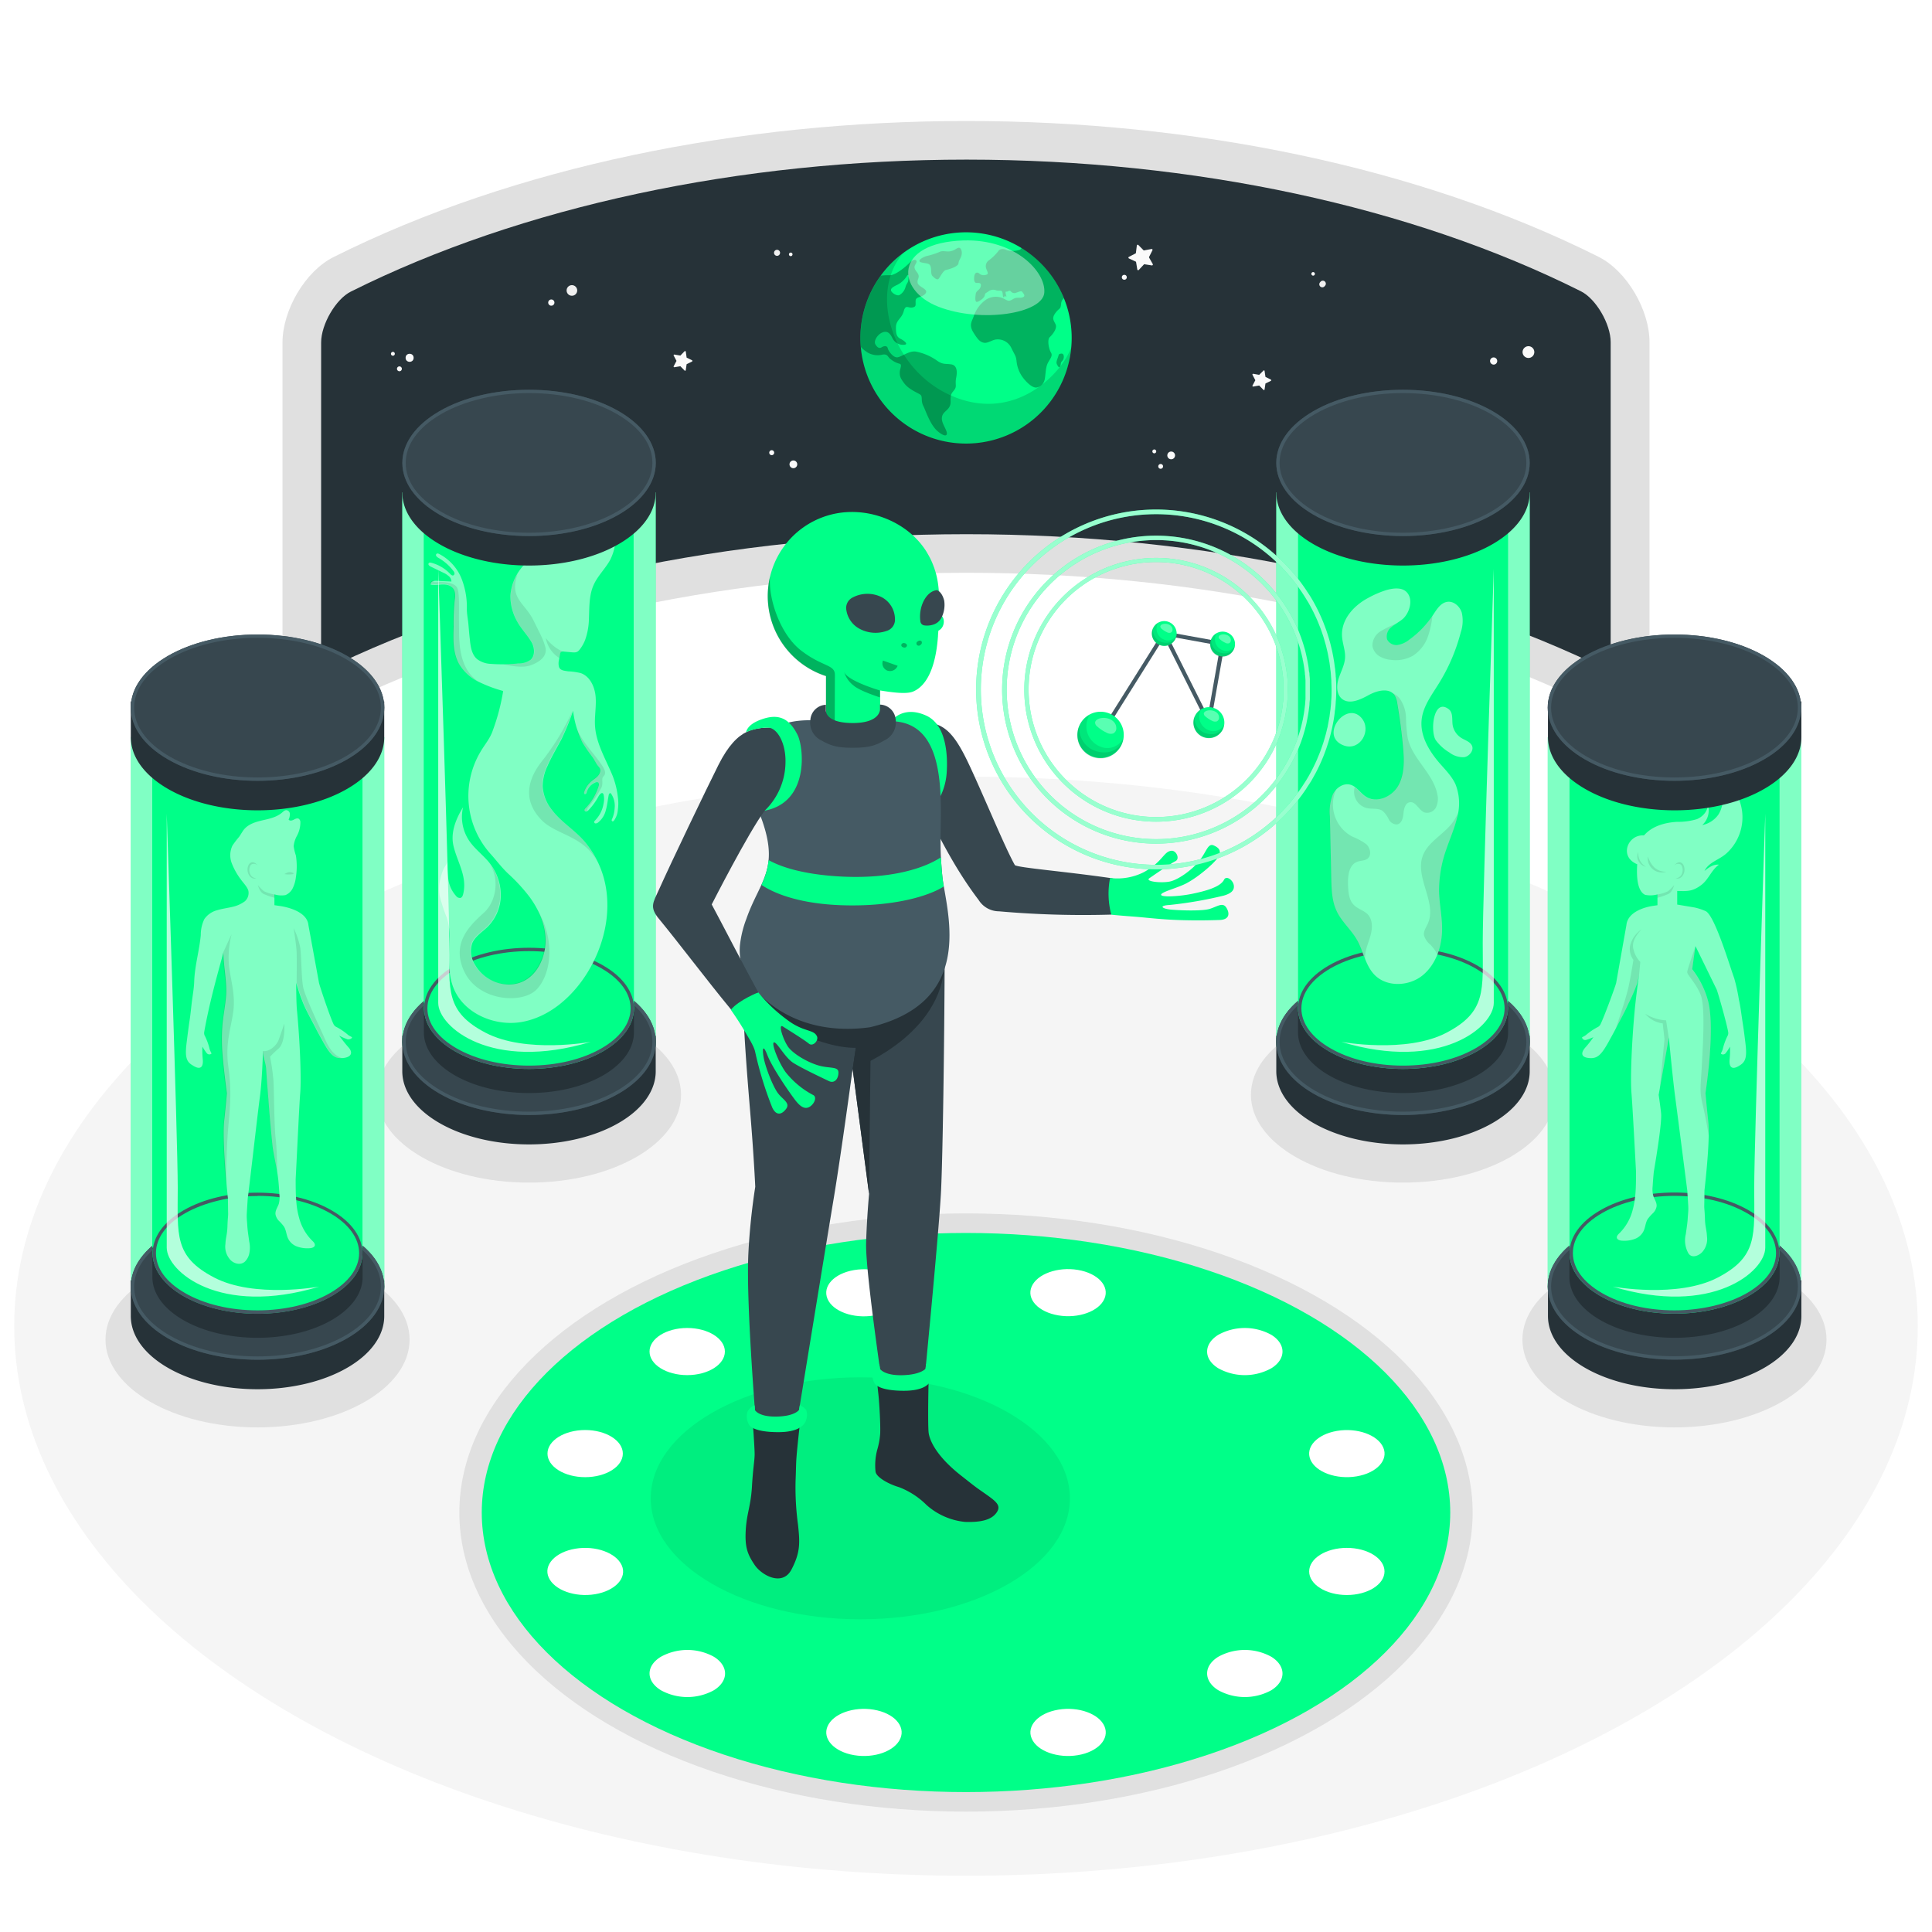 <svg class="animated" id="freepik_stories-alien-science" xmlns="http://www.w3.org/2000/svg" viewBox="0 0 500 500" version="1.1" xmlns:xlink="http://www.w3.org/1999/xlink" xmlns:svgjs="http://svgjs.com/svgjs"><style>svg#freepik_stories-alien-science:not(.animated) .animable {opacity: 0;}svg#freepik_stories-alien-science.animated #freepik--Window--inject-69 {animation: 0.5s 1 forwards ease-out slideDown,6s Infinite  linear wind;animation-delay: 0s,0.5s;}svg#freepik_stories-alien-science.animated #freepik--Capsules--inject-69 {animation: 0.5s 1 forwards ease-out slideDown,6s Infinite  linear wind;animation-delay: 0s,0.5s;}svg#freepik_stories-alien-science.animated #freepik--Alien--inject-69 {animation: 0.5s 1 forwards ease-out slideDown,3s Infinite  linear floating;animation-delay: 0s,0.5s;}            @keyframes slideDown {                0% {                    opacity: 0;                    transform: translateY(-30px);                }                100% {                    opacity: 1;                    transform: translateY(0);                }            }                    @keyframes wind {                0% {                    transform: rotate( 0deg );                }                25% {                    transform: rotate( 1deg );                }                75% {                    transform: rotate( -1deg );                }            }                    @keyframes floating {                0% {                    opacity: 1;                    transform: translateY(0px);                }                50% {                    transform: translateY(-10px);                }                100% {                    opacity: 1;                    transform: translateY(0px);                }            }        </style><g id="freepik--Floor--inject-69" class="animable" style="transform-origin: 250px 343.22px;"><ellipse id="freepik--floor--inject-69" cx="250" cy="343.22" rx="246.32" ry="142.22" style="fill: rgb(245, 245, 245); transform-origin: 250px 343.22px;" class="animable"></ellipse><g id="freepik--Trapdoor--inject-69" class="animable" style="transform-origin: 250px 391.44px;"><ellipse id="freepik--Shadow--inject-69" cx="250" cy="391.44" rx="131.12" ry="77.41" style="fill: rgb(224, 224, 224); transform-origin: 250px 391.44px;" class="animable"></ellipse><ellipse id="freepik--shadow--inject-69" cx="250" cy="391.44" rx="125.32" ry="72.35" style="fill: rgb(0, 255, 136); transform-origin: 250px 391.44px;" class="animable"></ellipse><ellipse cx="177.85" cy="349.78" rx="9.75" ry="6.1" style="fill: rgb(255, 255, 255); transform-origin: 177.85px 349.78px;" id="ellpyvxb7w59" class="animable"></ellipse><ellipse cx="151.44" cy="376.19" rx="9.75" ry="6.1" style="fill: rgb(255, 255, 255); transform-origin: 151.44px 376.19px;" id="elbnwyrpjveuk" class="animable"></ellipse><path d="M148.91,400.8c5.2-.87,10.55,1.06,12,4.31s-1.7,6.6-6.9,7.47-10.55-1.06-12-4.31S143.71,401.67,148.91,400.8Z" style="fill: rgb(255, 255, 255); transform-origin: 151.46px 406.69px;" id="el6awvnwl3m7l" class="animable"></path><path d="M171,428.79a14.21,14.21,0,0,1,13.79,0c3.81,2.38,3.81,6.24,0,8.62a14.21,14.21,0,0,1-13.79,0C167.14,435,167.14,431.17,171,428.79Z" style="fill: rgb(255, 255, 255); transform-origin: 177.876px 433.1px;" id="el7sqeevhsfow" class="animable"></path><path d="M214.17,446.77c1.39-3.25,6.74-5.18,11.94-4.31s8.3,4.21,6.9,7.47-6.74,5.18-11.95,4.31S212.77,450,214.17,446.77Z" style="fill: rgb(255, 255, 255); transform-origin: 223.589px 448.35px;" id="eltsqnm0navbh" class="animable"></path><path d="M267,449.93c-1.4-3.26,1.69-6.6,6.9-7.47s10.55,1.06,11.94,4.31-1.69,6.6-6.9,7.47S268.38,453.18,267,449.93Z" style="fill: rgb(255, 255, 255); transform-origin: 276.418px 448.35px;" id="eldtg0u22qcst" class="animable"></path><path d="M315.26,437.41c-3.81-2.38-3.81-6.24,0-8.62a14.21,14.21,0,0,1,13.79,0c3.81,2.38,3.81,6.24,0,8.62A14.21,14.21,0,0,1,315.26,437.41Z" style="fill: rgb(255, 255, 255); transform-origin: 322.155px 433.1px;" id="elrsaznyesix" class="animable"></path><ellipse cx="348.56" cy="406.69" rx="9.75" ry="6.1" style="fill: rgb(255, 255, 255); transform-origin: 348.56px 406.69px;" id="elgz7ut572pzf" class="animable"></ellipse><path d="M351.09,382.08c-5.2.87-10.55-1.06-11.95-4.31s1.7-6.59,6.9-7.46,10.55,1.05,11.95,4.31S356.29,381.21,351.09,382.08Z" style="fill: rgb(255, 255, 255); transform-origin: 348.565px 376.195px;" id="el7di77csmpiw" class="animable"></path><path d="M329.05,354.09a14.16,14.16,0,0,1-13.79,0c-3.81-2.38-3.81-6.24,0-8.62a14.21,14.21,0,0,1,13.79,0C332.86,347.85,332.86,351.71,329.05,354.09Z" style="fill: rgb(255, 255, 255); transform-origin: 322.155px 349.784px;" id="elpbxtsw4tchg" class="animable"></path><path d="M285.83,336.11c-1.39,3.26-6.74,5.19-11.94,4.31s-8.3-4.21-6.9-7.46,6.74-5.18,11.95-4.31S287.23,332.86,285.83,336.11Z" style="fill: rgb(255, 255, 255); transform-origin: 276.411px 334.537px;" id="el7hbe0bru7i6" class="animable"></path><path d="M233,333c1.4,3.25-1.69,6.59-6.9,7.46s-10.55-1.05-11.94-4.31,1.69-6.59,6.9-7.46S231.62,329.71,233,333Z" style="fill: rgb(255, 255, 255); transform-origin: 223.582px 334.574px;" id="el60sgf84xc8t" class="animable"></path></g></g><g id="freepik--Shadows--inject-69" class="animable" style="transform-origin: 250px 339.845px;"><ellipse id="freepik--shadow--inject-69" cx="363.09" cy="283.34" rx="39.35" ry="22.72" style="fill: rgb(224, 224, 224); transform-origin: 363.09px 283.34px;" class="animable"></ellipse><ellipse id="freepik--shadow--inject-69" cx="433.35" cy="346.69" rx="39.35" ry="22.72" style="fill: rgb(224, 224, 224); transform-origin: 433.35px 346.69px;" class="animable"></ellipse><ellipse id="freepik--shadow--inject-69" cx="136.91" cy="283.34" rx="39.35" ry="22.72" style="fill: rgb(224, 224, 224); transform-origin: 136.91px 283.34px;" class="animable"></ellipse><ellipse id="freepik--shadow--inject-69" cx="66.65" cy="346.69" rx="39.35" ry="22.72" style="fill: rgb(224, 224, 224); transform-origin: 66.65px 346.69px;" class="animable"></ellipse><g id="freepik--shadow--inject-69"><ellipse cx="222.65" cy="387.76" rx="54.24" ry="31.31" style="opacity: 0.07; transform-origin: 222.65px 387.76px;" class="animable"></ellipse></g></g><g id="freepik--Window--inject-69" class="animable" style="transform-origin: 250px 108.141px;"><g id="freepik--window--inject-69" class="animable" style="transform-origin: 250px 108.141px;"><path d="M73.11,88.63v86.93c0,8.29,5.8,11.61,13.21,7.9,93.71-46.9,233.64-47,327.35-.09,7.41,3.71,13.22.39,13.22-7.89,0-22.44,0-64.5,0-86.94,0-8.28-5.81-18.39-13.22-22.1C320,19.55,180,19.63,86.32,66.53,78.91,70.24,73.11,80.35,73.11,88.63Z" style="fill: rgb(224, 224, 224); transform-origin: 250px 108.141px;" id="elbrp7ztbcnck" class="animable"></path><path d="M83.11,88.63c0-4.7,3.8-11.22,7.68-13.16,44-22,100.61-34.16,159.36-34.16s115.14,12.1,159,34.08c3.88,1.94,7.69,8.45,7.69,13.16v85.26c-46.45-22.94-105.6-35.56-166.74-35.56s-120.49,12.65-167,35.64Z" style="fill: rgb(38, 50, 56); transform-origin: 249.97px 107.6px;" id="elw40t43cmbxg" class="animable"></path><path d="M271.05,70a27.34,27.34,0,1,1-23.38-9.78A27.36,27.36,0,0,1,271.05,70Z" style="fill: rgb(0, 255, 136); transform-origin: 250.011px 87.46px;" id="elwvhu80ijc4i" class="animable"></path><g id="elmn6z4k8k4ge"><path d="M239.73,66.28c-1.19.4-2.58,1.32-1.25,1.64s2.05.15,2.34,1,0,2,.5,2.51,1.18,1.11,1.56.75,1.18-2.14,1.91-2.3,3.17-.84,3.27-1.74.47-1,.76-2-.11-2.22-.82-2-.7.55-1.9.85-2-.31-3.09.27A20,20,0,0,1,239.73,66.28Z" style="opacity: 0.3; transform-origin: 243.427px 68.202px;" class="animable"></path></g><g id="elgfk0xw9st7"><path d="M235.4,68c-1.11,1.16-3.61,3.16-5,3.22-.71,0-1.58,0-2.46.13a27.45,27.45,0,0,0-5.15,18.45,8.69,8.69,0,0,0,1.76,1.44,5.22,5.22,0,0,0,3.92.52c1.39-.17,1.22.7,2.11,1.26a6,6,0,0,0,2.17,1.1c.87.17.12,1.27.11,2.21s.05,1.43,1.21,2.94,3.34,2.35,4.07,2.84.11,1.55.78,2.87,1.79,5,3.79,6.66,2.72,1.14,2.16-.22-1.44-2.54-1-3.85,2.2-1.56,2.14-3.65.32-2.13,1-3.06.1-1.37.45-3.12.14-3.22-1.28-3.44-2.21.11-3.72-1A14.15,14.15,0,0,0,237.08,91c-1.78-.33-3.86,1.45-4.91,1.48s-2.24-1.6-2.41-2.33-.94-.67-1.57-.28-1.16.08-1.65-.78.57-2.49,1.71-3,1.94-.13,2.65,1.3A3.07,3.07,0,0,0,234,89.23c1.16-.08.13-1-.88-1.5s-1.28-1.19-1.25-3.06,1.49-2.2,2-4.09,1.13-.79,2.25-1,.77-.71.85-1.81,1.7-.7,2.56-1.84-1.86-1.63-2.05-2.74.88-1.42-.23-2.82-.31-1.73-.08-2.46S236.52,66.86,235.4,68Zm-.32,4.4c-.09.9-.44.85-.74,1.9a3.45,3.45,0,0,1-1.6,2.08c-.56.25-1.85-.47-2.11-1.1s.61-1.11,1.61-1.58a6.12,6.12,0,0,0,2.45-2.26C235.25,70.63,235.18,71.52,235.08,72.42Z" style="opacity: 0.3; transform-origin: 235.15px 89.965px;" class="animable"></path></g><g id="elkjk032uxd5d"><path d="M275.32,77.13l0,.07a2,2,0,0,0-.7,1.36c-.12,1.64-.43,1-1.5,2.47s-.3,2,.1,3-.85,2.6-1.54,3.21-.3,3,.31,4-.55,1.89-1,3.14-.4,3.08-.67,4a2.59,2.59,0,0,1-2.06,1.91c-1,.14-2.39-1.14-3.35-2.34a8.46,8.46,0,0,1-1.8-4.24c-.18-1.58-.23-1.36-1.33-3.56a3.87,3.87,0,0,0-3.92-2.3c-1,.06-2.28,1.06-3.23.85S253.11,88,251.89,86s-.31-2.85.16-4.3a8.52,8.52,0,0,1,3.09-4.12,4.64,4.64,0,0,1,3.57-.67c1.06.17,1.81,1,2.49.91s1.12-.66,1.81-.74,1.23.09,1.83-.22,0-.92-.26-1.29-.76-.09-1.52.16a1.17,1.17,0,0,1-1.46-.33c-.44-.42-.73.17-1.16.08s-.06.82,0,1.19-.4-.17-.4-.17-.15.59-.36.41-.08-.83-.3-1.38-1-.15-1.63-.42a2,2,0,0,0-2,.35c-.61.45-.79.32-.9,1s-1.47,1.6-2,1.67-.48-1-.34-2,1.06-1,1.3-2-.51-.92-1-.9-.83-.4-.68-1.65.91-1.17,1.35-.75a1.8,1.8,0,0,0,1.77.27c.65-.2.35-.61,0-1.54a1.83,1.83,0,0,1,.69-2.2A13.08,13.08,0,0,0,258.36,65c.38-.68,1.45-.66,2.14-.27a5.87,5.87,0,0,0,3.13,0,1,1,0,0,0,.75-.55A27.21,27.21,0,0,1,275.32,77.13Z" style="opacity: 0.3; transform-origin: 263.3px 82.24px;" class="animable"></path></g><g id="elp76wj9k6z09"><path d="M274.58,91.51c-.67.1-.55.29-.76.9s-.57,1.36-.3,1.85.52,1.11.83.59,0-.94.55-1.42S275.58,91.36,274.58,91.51Z" style="opacity: 0.3; transform-origin: 274.373px 93.273px;" class="animable"></path></g><g id="elmsfrk5m804"><path d="M249.34,62.23c-18.11.57-17.56,12.86-6.48,17.15s26.89,1.77,27.4-3.58S262.81,61.81,249.34,62.23Z" style="fill: rgb(255, 255, 255); opacity: 0.4; transform-origin: 252.661px 71.884px;" class="animable"></path></g><g id="ellljtvhv3gq"><path d="M247.16,102.8c-16.29-6.42-22.51-27.06-13.36-37.34h0c-.43.32-.85.64-1.26,1a27.35,27.35,0,1,0,44.71,23.34C275.24,96,263.44,109.2,247.16,102.8Z" style="opacity: 0.15; transform-origin: 249.948px 90.163px;" class="animable"></path></g><g id="freepik--Stars--inject-69" class="animable" style="transform-origin: 249.13px 92.327px;"><path d="M201.88,65.43a.78.78,0,1,1-1.56,0,.78.78,0,0,1,1.56,0Z" style="fill: rgb(240, 240, 240); transform-origin: 201.1px 65.43px;" id="eluu0cjwg28o" class="animable"></path><path d="M205.1,65.82a.46.46,0,1,1-.45-.45A.45.45,0,0,1,205.1,65.82Z" style="fill: rgb(250, 250, 250); transform-origin: 204.64px 65.83px;" id="elugzvutgfmy" class="animable"></path><path d="M341.69,73a.78.78,0,1,1,1.18,1,.78.78,0,1,1-1.18-1Z" style="fill: rgb(240, 240, 240); transform-origin: 342.28px 73.5px;" id="els8cqsirdtvq" class="animable"></path><path d="M339.51,70.55a.47.47,0,0,1,.65,0,.46.46,0,0,1,0,.65.45.45,0,0,1-.64,0A.46.46,0,0,1,339.51,70.55Z" style="fill: rgb(250, 250, 250); transform-origin: 339.837px 70.877px;" id="elb0cru4cu0d" class="animable"></path><path d="M146.92,76a1.37,1.37,0,1,1,1.92.26A1.37,1.37,0,0,1,146.92,76Z" style="fill: rgb(240, 240, 240); transform-origin: 148.01px 75.17px;" id="elvpkz5xws8op" class="animable"></path><path d="M142.05,78.81a.79.79,0,1,1,1.26-1,.79.79,0,1,1-1.26,1Z" style="fill: rgb(250, 250, 250); transform-origin: 142.68px 78.31px;" id="el42fddkl1d9n" class="animable"></path><path d="M200.17,116.7a.64.64,0,1,1-.9,0A.63.63,0,0,1,200.17,116.7Z" style="fill: rgb(250, 250, 250); transform-origin: 199.72px 117.153px;" id="elk36h6ks437" class="animable"></path><path d="M206.06,119.49a1,1,0,1,1-1.47,0A1,1,0,0,1,206.06,119.49Z" style="fill: rgb(250, 250, 250); transform-origin: 205.325px 120.168px;" id="eldaf3vnvfthb" class="animable"></path><path d="M386.55,92.5a.93.93,0,0,1,0,1.86.94.94,0,0,1-.92-.94A.93.93,0,0,1,386.55,92.5Z" style="fill: rgb(250, 250, 250); transform-origin: 386.555px 93.43px;" id="elekwl7nkuvzi" class="animable"></path><path d="M395.59,89.6a1.52,1.52,0,0,1,1.49,1.54,1.52,1.52,0,1,1-1.49-1.54Z" style="fill: rgb(250, 250, 250); transform-origin: 395.56px 91.12px;" id="el5ac9ukjbb29" class="animable"></path><path d="M304.1,117.86a1,1,0,1,1-1-1A1,1,0,0,1,304.1,117.86Z" style="fill: rgb(250, 250, 250); transform-origin: 303.1px 117.86px;" id="elk7ejmlki3l" class="animable"></path><path d="M301,120.7a.62.62,0,1,1-1.24,0,.62.62,0,1,1,1.24,0Z" style="fill: rgb(250, 250, 250); transform-origin: 300.38px 120.7px;" id="elrp2hbwc01ye" class="animable"></path><path d="M299.23,116.82a.5.5,0,0,1-.5.5.5.5,0,0,1,0-1A.5.5,0,0,1,299.23,116.82Z" style="fill: rgb(250, 250, 250); transform-origin: 298.73px 116.82px;" id="el88zplzefrgt" class="animable"></path><circle cx="106.01" cy="92.6" r="1.04" style="fill: rgb(250, 250, 250); transform-origin: 106.01px 92.6px;" id="elvjpsbylshz" class="animable"></circle><path d="M104,95.44a.63.63,0,1,1-.63-.62A.63.63,0,0,1,104,95.44Z" style="fill: rgb(250, 250, 250); transform-origin: 103.37px 95.45px;" id="el1god5u6pnn8" class="animable"></path><path d="M102.18,91.56a.5.5,0,0,1-.5.5.5.5,0,0,1-.5-.5.51.51,0,0,1,.5-.5A.5.5,0,0,1,102.18,91.56Z" style="fill: rgb(250, 250, 250); transform-origin: 101.68px 91.56px;" id="elv8u3n8ni9o" class="animable"></path><circle cx="290.97" cy="71.76" r="0.64" style="fill: rgb(250, 250, 250); transform-origin: 290.97px 71.76px;" id="elcc3vgu8u1ij" class="animable"></circle><path d="M294.6,63.4,296,64.82l2-.38a.23.23,0,0,1,.25.33l-.91,1.81,1,1.77a.24.24,0,0,1-.24.34l-2-.31-1.38,1.48a.23.23,0,0,1-.39-.12l-.33-2-1.83-.85a.23.23,0,0,1,0-.42l1.79-.93.25-2A.23.23,0,0,1,294.6,63.4Z" style="fill: rgb(250, 250, 250); transform-origin: 295.198px 66.631px;" id="elx0gbh1nhiv" class="animable"></path><path d="M327.27,96l.23,1.54,1.4.7a.18.18,0,0,1,0,.32l-1.4.69-.23,1.55a.17.17,0,0,1-.3.09l-1.09-1.12-1.54.27a.18.18,0,0,1-.19-.26l.73-1.38L324.15,97a.18.18,0,0,1,.19-.26l1.54.27L327,95.88A.17.17,0,0,1,327.27,96Z" style="fill: rgb(250, 250, 250); transform-origin: 326.564px 98.399px;" id="eld7aiiub6uni" class="animable"></path><path d="M177.48,91l.22,1.55,1.4.69a.18.18,0,0,1,0,.32l-1.4.69-.23,1.55a.18.18,0,0,1-.3.1l-1.09-1.12-1.54.26a.18.18,0,0,1-.19-.26l.73-1.38-.73-1.38a.18.18,0,0,1,.19-.26l1.54.26,1.09-1.12A.19.19,0,0,1,177.48,91Z" style="fill: rgb(250, 250, 250); transform-origin: 176.764px 93.401px;" id="elhf4qutvcd4" class="animable"></path></g></g></g><g id="freepik--Capsules--inject-69" class="animable" style="transform-origin: 250.025px 230.201px;"><g id="freepik--abstract-capsule--inject-69" class="animable" style="transform-origin: 363.09px 198.521px;"><path d="M330.29,269.63c0,4.84,3.21,9.69,9.61,13.39,12.81,7.39,33.58,7.39,46.38,0,6.4-3.7,9.61-8.55,9.61-13.39V127.43H330.3Z" style="fill: rgb(0, 255, 136); transform-origin: 363.09px 207.996px;" id="elgzctwsq6thi" class="animable"></path><g id="elfxum3pa5by"><path d="M330.29,269.63c0,4.84,3.21,9.69,9.61,13.39,12.81,7.39,33.58,7.39,46.38,0,6.4-3.7,9.61-8.55,9.61-13.39V127.43H330.3Z" style="fill: rgb(255, 255, 255); opacity: 0.5; transform-origin: 363.09px 207.996px;" class="animable"></path></g><path d="M391.69,268a24.31,24.31,0,0,0-5.41-4.15c-12.81-7.4-33.57-7.4-46.38,0a24.47,24.47,0,0,0-5.4,4.15h-4.2v9.24h0c0,4.84,3.2,9.69,9.6,13.39,12.81,7.39,33.57,7.39,46.38,0,6.41-3.7,9.61-8.55,9.61-13.39V268Z" style="fill: rgb(38, 50, 56); transform-origin: 363.095px 277.236px;" id="el66lnlydx9ms" class="animable"></path><ellipse cx="363.09" cy="269.63" rx="32.8" ry="18.93" style="fill: rgb(55, 71, 79); transform-origin: 363.09px 269.63px;" id="elgxp21c64b8r" class="animable"></ellipse><path d="M363.09,251.56c8.61,0,16.69,1.92,22.76,5.43,5.92,3.41,9.17,7.9,9.17,12.64s-3.25,9.22-9.17,12.64c-6.07,3.5-14.15,5.43-22.76,5.43s-16.69-1.93-22.76-5.43c-5.91-3.42-9.17-7.91-9.17-12.64s3.26-9.23,9.17-12.64c6.07-3.51,14.15-5.43,22.76-5.43m0-.87c-8.39,0-16.78,1.85-23.19,5.55-12.8,7.39-12.8,19.38,0,26.78,6.41,3.69,14.8,5.54,23.19,5.54s16.79-1.85,23.19-5.54c12.81-7.4,12.81-19.39,0-26.78-6.4-3.7-14.79-5.55-23.19-5.55Z" style="fill: rgb(69, 90, 100); transform-origin: 363.094px 269.625px;" id="elcngwzbxiwb" class="animable"></path><path d="M335.93,261c0,4,2.66,8,8,11.09,10.61,6.12,27.8,6.12,38.41,0,5.29-3.06,7.95-7.08,7.95-11.09V121.86H335.93Z" style="fill: rgb(0, 255, 136); transform-origin: 363.11px 199.27px;" id="elax9d4grdxct" class="animable"></path><path d="M386.77,259.55a20.65,20.65,0,0,0-4.47-3.44c-10.61-6.12-27.81-6.12-38.41,0a20.48,20.48,0,0,0-4.48,3.44h-3.48v7.65h0c0,4,2.66,8,8,11.09,10.6,6.12,27.8,6.12,38.41,0,5.3-3.06,7.95-7.08,7.95-11.09v-7.65Z" style="fill: rgb(38, 50, 56); transform-origin: 363.11px 267.2px;" id="elc5f21dqd109" class="animable"></path><ellipse cx="363.09" cy="260.96" rx="27.16" ry="15.68" style="fill: rgb(0, 255, 136); transform-origin: 363.09px 260.96px;" id="elc6i71azqma5" class="animable"></ellipse><path d="M363.09,246.15c7.11,0,13.77,1.59,18.77,4.47,4.85,2.8,7.53,6.48,7.53,10.34s-2.68,7.54-7.53,10.34c-5,2.89-11.66,4.48-18.77,4.48s-13.77-1.59-18.77-4.48c-4.85-2.8-7.52-6.47-7.52-10.34s2.67-7.54,7.52-10.34c5-2.88,11.67-4.47,18.77-4.47m0-.87c-6.95,0-13.9,1.53-19.2,4.59-10.61,6.13-10.61,16.06,0,22.18,5.3,3.06,12.25,4.59,19.2,4.59s13.9-1.53,19.21-4.59c10.6-6.12,10.6-16.05,0-22.18-5.31-3.06-12.26-4.59-19.21-4.59Z" style="fill: rgb(69, 90, 100); transform-origin: 363.091px 260.96px;" id="elofc9hqeilak" class="animable"></path><path d="M358.67,152.75c2.05-.6,4.14-.75,5.34.46,1.9,1.92.74,5.5-1,7-.91.77-2,1.28-2.91,2.07a3.06,3.06,0,0,0-1.13,3.18,2.68,2.68,0,0,0,2.77,1.46,6.5,6.5,0,0,0,3-1.38,24.75,24.75,0,0,0,6.14-6.4c.94-1.43,1.95-3.11,3.64-3.38s3.29,1.16,3.79,2.8a9.43,9.43,0,0,1-.26,5.07,47.91,47.91,0,0,1-5.68,13.26c-1.85,3-4.09,5.9-4.45,9.37-.44,4.11,1.86,8,4.56,11.15,1.53,1.77,3.25,3.45,4.21,5.58a13.46,13.46,0,0,1,.41,8.58c-.67,2.83-1.87,5.51-2.81,8.27a32,32,0,0,0-1.87,10.85c.07,3.15.76,6.27.79,9.42.05,4.58-1.49,9.39-5,12.28s-9.32,3.17-12.5-.12c-2.36-2.44-2.86-6.1-4.54-9.05-1.51-2.66-4-4.72-5.27-7.48-1.22-2.59-1.3-5.53-1.37-8.39l-.36-16.15a12.25,12.25,0,0,1,.75-5.59c.82-1.71,2.76-3.05,4.59-2.52,1.63.47,2.56,2.18,4,3.09,2.8,1.8,6.79,0,8.4-2.94s1.49-6.45,1.2-9.76q-.51-5.73-1.49-11.41a5.37,5.37,0,0,0-.73-2.17c-1.42-2-4.55-1.18-6.7,0s-4.93,2.49-6.85,1c-1.48-1.18-1.49-3.45-.92-5.25s1.56-3.5,1.68-5.39-.69-3.76-.79-5.67c-.22-4.36,3.15-7.93,6.76-9.84A26,26,0,0,1,358.67,152.75Z" style="fill: rgb(0, 255, 136); transform-origin: 361.325px 203.472px;" id="ely2kzc6exn2e" class="animable"></path><path d="M347.8,192.94c4.2,1.52,7.37-4,4.49-7.21C348.26,181.27,341.28,190.57,347.8,192.94Z" style="fill: rgb(0, 255, 136); transform-origin: 349.265px 188.868px;" id="el43qvm8gl08o" class="animable"></path><path d="M371.36,185c.59-1.78,1.76-2.84,3.57-1.46,1.15.87.82,2.62,1,4a4.91,4.91,0,0,0,2.23,3.42c1,.64,2.43,1,2.84,2.16s-.77,2.66-2.11,2.84a5.8,5.8,0,0,1-3.79-1.22,11.84,11.84,0,0,1-3.51-3.17C370.77,190.36,370.64,187.13,371.36,185Z" style="fill: rgb(0, 255, 136); transform-origin: 375.986px 189.436px;" id="elxbv0vgl7ca" class="animable"></path><g id="el9kocrigr2nt"><g style="opacity: 0.5; transform-origin: 362.596px 203.472px;" class="animable"><path d="M358.67,152.75c2.05-.6,4.14-.75,5.34.46,1.9,1.92.74,5.5-1,7-.91.77-2,1.28-2.91,2.07a3.06,3.06,0,0,0-1.13,3.18,2.68,2.68,0,0,0,2.77,1.46,6.5,6.5,0,0,0,3-1.38,24.75,24.75,0,0,0,6.14-6.4c.94-1.43,1.95-3.11,3.64-3.38s3.29,1.16,3.79,2.8a9.43,9.43,0,0,1-.26,5.07,47.91,47.91,0,0,1-5.68,13.26c-1.85,3-4.09,5.9-4.45,9.37-.44,4.11,1.86,8,4.56,11.15,1.53,1.77,3.25,3.45,4.21,5.58a13.46,13.46,0,0,1,.41,8.58c-.67,2.83-1.87,5.51-2.81,8.27a32,32,0,0,0-1.87,10.85c.07,3.15.76,6.27.79,9.42.05,4.58-1.49,9.39-5,12.28s-9.32,3.17-12.5-.12c-2.36-2.44-2.86-6.1-4.54-9.05-1.51-2.66-4-4.72-5.27-7.48-1.22-2.59-1.3-5.53-1.37-8.39l-.36-16.15a12.25,12.25,0,0,1,.75-5.59c.82-1.71,2.76-3.05,4.59-2.52,1.63.47,2.56,2.18,4,3.09,2.8,1.8,6.79,0,8.4-2.94s1.49-6.45,1.2-9.76q-.51-5.73-1.49-11.41a5.37,5.37,0,0,0-.73-2.17c-1.42-2-4.55-1.18-6.7,0s-4.93,2.49-6.85,1c-1.48-1.18-1.49-3.45-.92-5.25s1.56-3.5,1.68-5.39-.69-3.76-.79-5.67c-.22-4.36,3.15-7.93,6.76-9.84A26,26,0,0,1,358.67,152.75Z" style="fill: rgb(255, 255, 255); transform-origin: 361.325px 203.472px;" id="elz0voxdk0f2p" class="animable"></path><path d="M347.8,192.94c4.2,1.52,7.37-4,4.49-7.21C348.26,181.27,341.28,190.57,347.8,192.94Z" style="fill: rgb(255, 255, 255); transform-origin: 349.265px 188.868px;" id="elzt8ck5gdnh" class="animable"></path><path d="M371.36,185c.59-1.78,1.76-2.84,3.57-1.46,1.15.87.82,2.62,1,4a4.91,4.91,0,0,0,2.23,3.42c1,.64,2.43,1,2.84,2.16s-.77,2.66-2.11,2.84a5.8,5.8,0,0,1-3.79-1.22,11.84,11.84,0,0,1-3.51-3.17C370.77,190.36,370.64,187.13,371.36,185Z" style="fill: rgb(255, 255, 255); transform-origin: 375.986px 189.436px;" id="el8nide03c7hl" class="animable"></path></g></g><g id="el0lddzu4ujudm"><g style="opacity: 0.1; transform-origin: 360.71px 203.875px;" class="animable"><path d="M353.3,248.33a8.12,8.12,0,0,1,.1-1.84c.29-1.7,1.06-3.28,1.44-5s.29-3.63-.89-4.87c-1-1-2.52-1.38-3.54-2.38-1.31-1.28-1.46-3.3-1.54-5.13-.09-2.33.18-5.26,2.37-6.08.88-.34,1.95-.23,2.69-.82,1.1-.88.71-2.73-.3-3.7a16.07,16.07,0,0,0-3.66-2,9.4,9.4,0,0,1-4.15-12.24,4.83,4.83,0,0,0-.94,1.32,12.25,12.25,0,0,0-.75,5.59l.36,16.15c.07,2.86.15,5.8,1.37,8.39,1.3,2.76,3.76,4.82,5.27,7.48A43.38,43.38,0,0,1,353.3,248.33Z" id="elvcqpw873k6p" class="animable" style="transform-origin: 349.555px 226.3px;"></path><path d="M377.35,210.31a11.28,11.28,0,0,1-1.72,2.94c-2.39,2.94-6.25,4.82-7.48,8.4-1.92,5.63,3.8,12,1.36,17.41-.42.95-1.1,1.88-1,2.91a4.88,4.88,0,0,0,1.7,2.54A11.68,11.68,0,0,1,372,247a18.18,18.18,0,0,0,1.2-6.84c0-3.15-.72-6.27-.79-9.42a32,32,0,0,1,1.87-10.85c.94-2.76,2.14-5.44,2.81-8.27C377.2,211.16,377.28,210.74,377.35,210.31Z" id="eln8lndt7c60c" class="animable" style="transform-origin: 372.549px 228.655px;"></path><path d="M360.07,162.29a9.62,9.62,0,0,1,1.09-.81,25,25,0,0,0-3.68,1.79,4.36,4.36,0,0,0-2.3,3.82,3.77,3.77,0,0,0,1.72,2.68,7,7,0,0,0,3.09,1,9.1,9.1,0,0,0,5.64-1.05,9.76,9.76,0,0,0,4-5.24,23.5,23.5,0,0,0,1.07-5.06,24.93,24.93,0,0,1-5.95,6.13,6.5,6.5,0,0,1-3,1.38,2.68,2.68,0,0,1-2.77-1.46A3.06,3.06,0,0,1,360.07,162.29Z" id="el8gl72ybtz9" class="animable" style="transform-origin: 362.94px 165.137px;"></path><path d="M363.22,210.47c.1-1.18.47-2.65,1.63-2.85,1.56-.26,2.28,2,3.74,2.62a2.57,2.57,0,0,0,3-1.22,5,5,0,0,0,.38-3.48c-1.05-5.38-6.4-9.08-7.63-14.43a35.22,35.22,0,0,1-.47-5.35,9,9,0,0,0-1.64-5,4.69,4.69,0,0,0-2-1.42,2.77,2.77,0,0,1,.58.6,5.37,5.37,0,0,1,.73,2.17q1,5.67,1.49,11.41c.29,3.31.42,6.84-1.2,9.76s-5.6,4.74-8.4,2.94c-1-.67-1.84-1.77-2.83-2.5a4.34,4.34,0,0,0,3.38,5.46c1.29.24,2.76-.07,3.84.68a6.9,6.9,0,0,1,1.59,2.18,2.33,2.33,0,0,0,2.18,1.32C362.78,213.11,363.12,211.64,363.22,210.47Z" id="elt9cfd149srr" class="animable" style="transform-origin: 361.278px 196.351px;"></path></g></g><g id="el8ahbnzivjod"><path d="M386.59,147.21V259.55c0,6.16-13.7,17.88-39.47,10.08,0,0,16.77,3.1,27.2-2.35s9.41-11,9.41-23.25S386.59,147.21,386.59,147.21Z" style="fill: rgb(255, 255, 255); opacity: 0.7; transform-origin: 366.855px 209.715px;" class="animable"></path></g><path d="M391.69,118.19a24.61,24.61,0,0,0-5.41-4.15c-12.81-7.39-33.57-7.39-46.38,0a24.78,24.78,0,0,0-5.4,4.15h-4.2v9.24h0c0,4.85,3.2,9.69,9.6,13.39,12.81,7.39,33.57,7.39,46.38,0,6.41-3.7,9.61-8.54,9.61-13.39v-9.24Z" style="fill: rgb(38, 50, 56); transform-origin: 363.095px 127.43px;" id="el9ddxp6wix4h" class="animable"></path><ellipse cx="363.09" cy="119.8" rx="32.8" ry="18.93" style="fill: rgb(55, 71, 79); transform-origin: 363.09px 119.8px;" id="elnuujrmjvxz" class="animable"></ellipse><path d="M363.09,101.73c8.61,0,16.69,1.93,22.76,5.43,5.92,3.42,9.17,7.9,9.17,12.64s-3.25,9.22-9.17,12.64c-6.07,3.5-14.15,5.43-22.76,5.43s-16.69-1.93-22.76-5.43c-5.91-3.42-9.17-7.9-9.17-12.64s3.26-9.23,9.17-12.64c6.07-3.5,14.15-5.43,22.76-5.43m0-.86c-8.39,0-16.78,1.84-23.19,5.54-12.8,7.4-12.8,19.38,0,26.78,6.41,3.7,14.8,5.54,23.19,5.54s16.79-1.84,23.19-5.54c12.81-7.4,12.81-19.38,0-26.78-6.4-3.7-14.79-5.54-23.19-5.54Z" style="fill: rgb(69, 90, 100); transform-origin: 363.094px 119.8px;" id="elswzzw0k5p2" class="animable"></path></g><g id="freepik--woman-capsule--inject-69" class="animable" style="transform-origin: 433.375px 261.871px;"><path d="M400.55,333c0,4.84,3.21,9.69,9.61,13.39,12.81,7.39,33.58,7.39,46.38,0,6.39-3.7,9.61-8.55,9.61-13.39V190.77H400.56Z" style="fill: rgb(0, 255, 136); transform-origin: 433.35px 271.351px;" id="elm47hu1zwnd" class="animable"></path><g id="elfdsp5d9m7ti"><path d="M400.55,333c0,4.84,3.21,9.69,9.61,13.39,12.81,7.39,33.58,7.39,46.38,0,6.39-3.7,9.61-8.55,9.61-13.39V190.77H400.56Z" style="fill: rgb(255, 255, 255); opacity: 0.5; transform-origin: 433.35px 271.351px;" class="animable"></path></g><path d="M462,331.36a24.55,24.55,0,0,0-5.41-4.15c-12.81-7.39-33.57-7.39-46.38,0a24.24,24.24,0,0,0-5.4,4.15h-4.2v9.24h0c0,4.84,3.2,9.69,9.6,13.39,12.81,7.39,33.57,7.39,46.38,0,6.4-3.7,9.61-8.55,9.61-13.39v-9.24Z" style="fill: rgb(38, 50, 56); transform-origin: 433.405px 340.6px;" id="elchmkkblt6n5" class="animable"></path><ellipse cx="433.35" cy="332.97" rx="32.8" ry="18.93" style="fill: rgb(55, 71, 79); transform-origin: 433.35px 332.97px;" id="elnjj3ko59lcq" class="animable"></ellipse><path d="M433.35,314.9c8.61,0,16.69,1.93,22.76,5.43,5.91,3.41,9.17,7.9,9.17,12.64s-3.26,9.22-9.17,12.64C450,349.11,442,351,433.35,351s-16.69-1.93-22.76-5.43c-5.91-3.42-9.17-7.91-9.17-12.64s3.26-9.23,9.17-12.64c6.07-3.5,14.15-5.43,22.76-5.43m0-.87c-8.39,0-16.79,1.85-23.19,5.55-12.81,7.39-12.81,19.38,0,26.78,6.4,3.69,14.8,5.54,23.19,5.54s16.79-1.85,23.19-5.54c12.81-7.4,12.81-19.39,0-26.78-6.4-3.7-14.8-5.55-23.19-5.55Z" style="fill: rgb(69, 90, 100); transform-origin: 433.35px 332.925px;" id="ele64gl0ycnzg" class="animable"></path><path d="M406.19,324.3c0,4,2.66,8,7.95,11.09,10.62,6.12,27.81,6.12,38.41,0,5.3-3.06,8-7.08,8-11.09V185.2H406.19Z" style="fill: rgb(0, 255, 136); transform-origin: 433.37px 262.59px;" id="eloq0f1fqbjc" class="animable"></path><path d="M457,322.89a20.16,20.16,0,0,0-4.48-3.43c-10.6-6.13-27.8-6.13-38.4,0a20.16,20.16,0,0,0-4.48,3.43h-3.48v7.65h0c0,4,2.65,8,8,11.09,10.6,6.12,27.8,6.12,38.4,0,5.31-3.06,8-7.07,8-11.09v-7.65Z" style="fill: rgb(38, 50, 56); transform-origin: 433.36px 330.541px;" id="el4b7a13c2ew3" class="animable"></path><ellipse cx="433.35" cy="324.3" rx="27.16" ry="15.68" style="fill: rgb(0, 255, 136); transform-origin: 433.35px 324.3px;" id="el8jbnqgc1umj" class="animable"></ellipse><path d="M433.35,309.49c7.11,0,13.77,1.59,18.77,4.47s7.52,6.48,7.52,10.34-2.67,7.54-7.52,10.34-11.66,4.48-18.77,4.48-13.77-1.59-18.77-4.48c-4.85-2.8-7.52-6.47-7.52-10.34s2.67-7.54,7.52-10.34c5-2.88,11.67-4.47,18.77-4.47m0-.87c-7,0-13.9,1.53-19.2,4.6-10.61,6.12-10.61,16,0,22.17,5.3,3.06,12.25,4.59,19.2,4.59s13.9-1.53,19.2-4.59c10.61-6.12,10.61-16.05,0-22.17-5.3-3.07-12.25-4.6-19.2-4.6Z" style="fill: rgb(69, 90, 100); transform-origin: 433.35px 324.3px;" id="elr0i0iae2e3" class="animable"></path><path d="M451.67,269.59c-.13-1.06-.32-2.63-.53-4-.53-3.36-.65-4.84-1.12-6.91a45.45,45.45,0,0,0-1.22-5.56c-.91-2.36-5-16.29-7.4-17.33a14.93,14.93,0,0,0-2.61-.88h0a4.55,4.55,0,0,0-.45-.09h0l-4.28-.72,0-3.52h0c2.5.06,3.94.2,6.23-1.54,1.91-1.44,2.59-3.85,4.57-5.26-1.32-.13-2.47.57-3.74,1.62,1.12-2.32,3.78-2.82,5.69-4.55a12.58,12.58,0,0,0-2.88-20.61c1.9,3.3,2.8,7.29.81,10.54a6.73,6.73,0,0,1-4.2,2.75,5.1,5.1,0,0,0,1.36-5.53c.28,1.72-1.13,3.33-2.75,4a16.79,16.79,0,0,1-5.16.69c-3.12.19-6.4,1.09-8.45,3.44l-.14.08c-4.07-.31-6.53,5.47-1.69,7.46h0a23.83,23.83,0,0,0-.05,2.59c.13,4.06,1.46,5.05,2.12,5.33a6.83,6.83,0,0,0,3.17-.12v2.8l-1.15.17s-6.51.79-6.89,5l-2.65,14.94c-.09.59-3.08,8.73-4.06,10.72a1.62,1.62,0,0,1-.84.77,16.53,16.53,0,0,0-2.92,2c-.61.46-1.08.52-1,.7a.87.87,0,0,0,1,.58,14.23,14.23,0,0,0,1.93-.73,24,24,0,0,1-2,2.57c-1.33,1.47-1.32,2.75,1.21,2.85,1.91.08,2.94-1,4.72-4.21.51-.93,1.29-2.31,1.9-3.51,1.55-3,2.32-4.3,3.16-6.25a42.25,42.25,0,0,0,2.28-5.21c.12-.44.32-1.26.56-2.3-.4,2.4-1,7.42-1.17,9.45-.7,7.48-1.14,17.14-.8,21.17.23,2.76.84,13.92,1.17,20.25,0,2,0,4.08-.19,6.1a20.91,20.91,0,0,1-.7,3.89,13,13,0,0,1-3.4,5.93c-.35.33-.77.75-.66,1.22s.81.7,1.36.72a7.86,7.86,0,0,0,3.47-.53,4.14,4.14,0,0,0,2.09-2c.47-1,.47-2.13,1.06-3.07a11.62,11.62,0,0,1,1.36-1.53,3.19,3.19,0,0,0,.94-1.79c.07-1-.58-1.8-.87-2.68a6.94,6.94,0,0,1-.15-2.53c.07-1.23.17-2.46.29-3.68h0c.86-5.08,2.12-13,1.89-15.17s-.63-4.76-.63-4.76l2.64-14.83s1,10.68,1.65,15.49c.58,4.34,2.38,18.36,3.13,24.2h0s.2,3.13.24,3.95,0,1.4-.11,2.71c-.07,1.52-.25,2.52-.52,4.49a6.82,6.82,0,0,0,.55,4.78c.89,1.84,3.14.72,3.92-.38a5,5,0,0,0,1-3.78c-.07-1.7-.46-2.43-.52-4.51s-.2-2.73-.18-3.42.05-3.94.05-3.94h0c.5-4.42,1.43-13.63,1-17.77-.5-4.7-.63-6.34-.73-7.41,0,0,2.59-16.45.69-23.8a23.22,23.22,0,0,0-4.12-8.29l.83-6,5.47,11.2c.27.53,2.65,8.87,3,11.06a1.6,1.6,0,0,1-.23,1.12,16.15,16.15,0,0,0-1.18,3.33c-.23.73-.57,1.05-.43,1.18a.87.87,0,0,0,1.17-.14,14.18,14.18,0,0,0,1.14-1.72,24.05,24.05,0,0,1-.09,3.24c-.21,2,.55,3,2.65,1.59C451.92,274.71,452.14,273.25,451.67,269.59Z" style="fill: rgb(0, 255, 136); transform-origin: 430.659px 262.68px;" id="el0rbdbn85cahk" class="animable"></path><g id="elvgv15o1i3qn"><path d="M451.67,269.59c-.13-1.06-.32-2.63-.53-4-.53-3.36-.65-4.84-1.12-6.91a45.45,45.45,0,0,0-1.22-5.56c-.91-2.36-5-16.29-7.4-17.33a14.93,14.93,0,0,0-2.61-.88h0a4.55,4.55,0,0,0-.45-.09h0l-4.28-.72,0-3.52h0c2.5.06,3.94.2,6.23-1.54,1.91-1.44,2.59-3.85,4.57-5.26-1.32-.13-2.47.57-3.74,1.62,1.12-2.32,3.78-2.82,5.69-4.55a12.58,12.58,0,0,0-2.88-20.61c1.9,3.3,2.8,7.29.81,10.54a6.73,6.73,0,0,1-4.2,2.75,5.1,5.1,0,0,0,1.36-5.53c.28,1.72-1.13,3.33-2.75,4a16.79,16.79,0,0,1-5.16.69c-3.12.19-6.4,1.09-8.45,3.44l-.14.08c-4.07-.31-6.53,5.47-1.69,7.46h0a23.83,23.83,0,0,0-.05,2.59c.13,4.06,1.46,5.05,2.12,5.33a6.83,6.83,0,0,0,3.17-.12v2.8l-1.15.17s-6.51.79-6.89,5l-2.65,14.94c-.09.59-3.08,8.73-4.06,10.72a1.62,1.62,0,0,1-.84.77,16.53,16.53,0,0,0-2.92,2c-.61.46-1.08.52-1,.7a.87.87,0,0,0,1,.58,14.23,14.23,0,0,0,1.93-.73,24,24,0,0,1-2,2.57c-1.33,1.47-1.32,2.75,1.21,2.85,1.91.08,2.94-1,4.72-4.21.51-.93,1.29-2.31,1.9-3.51,1.55-3,2.32-4.3,3.16-6.25a42.25,42.25,0,0,0,2.28-5.21c.12-.44.32-1.26.56-2.3-.4,2.4-1,7.42-1.17,9.45-.7,7.48-1.14,17.14-.8,21.17.23,2.76.84,13.92,1.17,20.25,0,2,0,4.08-.19,6.1a20.91,20.91,0,0,1-.7,3.89,13,13,0,0,1-3.4,5.93c-.35.33-.77.75-.66,1.22s.81.7,1.36.72a7.86,7.86,0,0,0,3.47-.53,4.14,4.14,0,0,0,2.09-2c.47-1,.47-2.13,1.06-3.07a11.62,11.62,0,0,1,1.36-1.53,3.19,3.19,0,0,0,.94-1.79c.07-1-.58-1.8-.87-2.68a6.94,6.94,0,0,1-.15-2.53c.07-1.23.17-2.46.29-3.68h0c.86-5.08,2.12-13,1.89-15.17s-.63-4.76-.63-4.76l2.64-14.83s1,10.68,1.65,15.49c.58,4.34,2.38,18.36,3.13,24.2h0s.2,3.13.24,3.95,0,1.4-.11,2.71c-.07,1.52-.25,2.52-.52,4.49a6.82,6.82,0,0,0,.55,4.78c.89,1.84,3.14.72,3.92-.38a5,5,0,0,0,1-3.78c-.07-1.7-.46-2.43-.52-4.51s-.2-2.73-.18-3.42.05-3.94.05-3.94h0c.5-4.42,1.43-13.63,1-17.77-.5-4.7-.63-6.34-.73-7.41,0,0,2.59-16.45.69-23.8a23.22,23.22,0,0,0-4.12-8.29l.83-6,5.47,11.2c.27.53,2.65,8.87,3,11.06a1.6,1.6,0,0,1-.23,1.12,16.15,16.15,0,0,0-1.18,3.33c-.23.73-.57,1.05-.43,1.18a.87.87,0,0,0,1.17-.14,14.18,14.18,0,0,0,1.14-1.72,24.05,24.05,0,0,1-.09,3.24c-.21,2,.55,3,2.65,1.59C451.92,274.71,452.14,273.25,451.67,269.59Z" style="fill: rgb(255, 255, 255); opacity: 0.5; transform-origin: 430.659px 262.68px;" class="animable"></path></g><g id="el5bnm5cjvpe2"><g style="opacity: 0.1; transform-origin: 430.47px 257.205px;" class="animable"><path d="M442.09,259.23a23.22,23.22,0,0,0-4.12-8.29l.83-6s-2.13,5.92-2.15,6.65,2.25,2.78,3.49,5.9.54,13.49.27,18.67c-.26,4.77-.62,6.16.18,9.46s1.62,8.13,1.64,8.26a31.75,31.75,0,0,0-.1-3.41c-.5-4.7-.63-6.34-.73-7.41C441.4,283,444,266.58,442.09,259.23Z" id="elu7far6fkce" class="animable" style="transform-origin: 439.72px 269.41px;"></path><path d="M431.88,268.62l-.7-4.56a11.27,11.27,0,0,1-5.39-1.69,6.9,6.9,0,0,0,4.52,2.48l.46,4.07-1.21,12.74Z" id="ely4w6pl04cx" class="animable" style="transform-origin: 428.835px 272.015px;"></path><path d="M423.62,254.73c.12-.44.32-1.26.56-2.3l.33-3.47a7,7,0,0,1-1.76-3.25c-.82-2.5,2.09-5.18,2.09-5.18a7,7,0,0,0-3,4.38,4.82,4.82,0,0,0,.88,3.51s-.55,3.65-1.24,6.9-3.33,10.87-3.33,10.87c1.55-3,2.32-4.3,3.16-6.25A42.25,42.25,0,0,0,423.62,254.73Z" id="el4zyw2lqd3a8" class="animable" style="transform-origin: 421.495px 253.36px;"></path><path d="M428.92,231.5a10.11,10.11,0,0,0,2.71-.82,8.89,8.89,0,0,0,1.63-1.63s-.42,1.78-1.48,2.3a18.84,18.84,0,0,1-2.86,1Z" id="elpmfm87qrcim" class="animable" style="transform-origin: 431.09px 230.7px;"></path><path d="M424,220.53a4,4,0,0,0,2,3.81,3,3,0,0,1-2-1.55A2.48,2.48,0,0,1,424,220.53Z" id="el83bbr9kusu" class="animable" style="transform-origin: 424.864px 222.435px;"></path><path d="M426.48,221.64a3.63,3.63,0,0,0,1.89,3.73,3.68,3.68,0,0,0,2.9.22,4.26,4.26,0,0,1-3.28-1.25A6.67,6.67,0,0,1,426.48,221.64Z" id="elf2vniqmwlmp" class="animable" style="transform-origin: 428.856px 223.715px;"></path><path d="M433.26,224a1.44,1.44,0,0,1,1.66-.29c.83.53.95,3.32-1.25,3.61,0,0,1.37.48,2.08-1.24S435.15,221.81,433.26,224Z" id="elye2ingt8lbb" class="animable" style="transform-origin: 434.603px 225.267px;"></path></g></g><g id="elvt81xidoajb"><path d="M456.85,210.56V322.89c0,6.16-13.7,17.88-39.47,10.08,0,0,16.77,3.1,27.2-2.35s9.41-11,9.41-23.25S456.85,210.56,456.85,210.56Z" style="fill: rgb(255, 255, 255); opacity: 0.7; transform-origin: 437.115px 273.06px;" class="animable"></path></g><path d="M462,181.53a25.17,25.17,0,0,0-5.41-4.15c-12.81-7.39-33.57-7.39-46.38,0a24.85,24.85,0,0,0-5.4,4.15h-4.2v9.24h0c0,4.85,3.2,9.69,9.6,13.39,12.81,7.4,33.57,7.4,46.38,0,6.4-3.7,9.61-8.54,9.61-13.39v-9.24Z" style="fill: rgb(38, 50, 56); transform-origin: 433.405px 190.774px;" id="elbcdbwv0s9i" class="animable"></path><ellipse cx="433.35" cy="183.14" rx="32.8" ry="18.93" style="fill: rgb(55, 71, 79); transform-origin: 433.35px 183.14px;" id="ell6e68nwiy3" class="animable"></ellipse><path d="M433.35,165.07c8.61,0,16.69,1.93,22.76,5.43,5.91,3.42,9.17,7.91,9.17,12.64s-3.26,9.23-9.17,12.64c-6.07,3.5-14.15,5.43-22.76,5.43s-16.69-1.93-22.76-5.43c-5.91-3.41-9.17-7.9-9.17-12.64s3.26-9.22,9.17-12.64c6.07-3.5,14.15-5.43,22.76-5.43m0-.86c-8.39,0-16.79,1.85-23.19,5.54-12.81,7.4-12.81,19.39,0,26.78,6.4,3.7,14.8,5.55,23.19,5.55s16.79-1.85,23.19-5.55c12.81-7.39,12.81-19.38,0-26.78-6.4-3.69-14.8-5.54-23.19-5.54Z" style="fill: rgb(69, 90, 100); transform-origin: 433.35px 183.145px;" id="elh6uz5i1ueo" class="animable"></path></g><g id="freepik--merm-capsule--inject-69" class="animable" style="transform-origin: 136.915px 198.521px;"><path d="M169.7,269.63c0,4.84-3.21,9.69-9.6,13.39-12.82,7.39-33.58,7.39-46.38,0-6.4-3.7-9.61-8.55-9.61-13.39V127.43H169.7Z" style="fill: rgb(0, 255, 136); transform-origin: 136.905px 207.996px;" id="elf745185ut4a" class="animable"></path><g id="eln3thmsfqlb"><path d="M169.7,269.63c0,4.84-3.21,9.69-9.6,13.39-12.82,7.39-33.58,7.39-46.38,0-6.4-3.7-9.61-8.55-9.61-13.39V127.43H169.7Z" style="fill: rgb(255, 255, 255); opacity: 0.5; transform-origin: 136.905px 207.996px;" class="animable"></path></g><path d="M108.31,268a24.31,24.31,0,0,1,5.41-4.15c12.8-7.4,33.57-7.4,46.38,0a24.47,24.47,0,0,1,5.4,4.15h4.2v9.24h0c0,4.84-3.2,9.69-9.6,13.39-12.81,7.39-33.58,7.39-46.38,0-6.41-3.7-9.61-8.55-9.61-13.39V268Z" style="fill: rgb(38, 50, 56); transform-origin: 136.905px 277.236px;" id="el3nt8u6bko2p" class="animable"></path><ellipse cx="136.91" cy="269.63" rx="32.8" ry="18.93" style="fill: rgb(55, 71, 79); transform-origin: 136.91px 269.63px;" id="elj272vmafup" class="animable"></ellipse><path d="M136.91,251.56c8.61,0,16.69,1.92,22.75,5.43s9.18,7.9,9.18,12.64-3.26,9.22-9.18,12.64-14.14,5.43-22.75,5.43-16.7-1.93-22.76-5.43S105,274.36,105,269.63s3.25-9.23,9.17-12.64,14.15-5.43,22.76-5.43m0-.87c-8.4,0-16.79,1.85-23.19,5.55-12.81,7.39-12.81,19.38,0,26.78,6.4,3.69,14.79,5.54,23.19,5.54s16.78-1.85,23.19-5.54c12.8-7.4,12.8-19.39,0-26.78-6.41-3.7-14.8-5.55-23.19-5.55Z" style="fill: rgb(69, 90, 100); transform-origin: 136.926px 269.625px;" id="elpwqi8in3jlf" class="animable"></path><path d="M164.07,261c0,4-2.66,8-8,11.09-10.61,6.12-27.81,6.12-38.41,0-5.29-3.06-8-7.08-8-11.09V121.86h54.31Z" style="fill: rgb(0, 255, 136); transform-origin: 136.865px 199.27px;" id="ele3aileupptg" class="animable"></path><path d="M113.23,259.55a20.41,20.41,0,0,1,4.47-3.44c10.61-6.12,27.8-6.12,38.41,0a20.72,20.72,0,0,1,4.48,3.44h3.47v7.65h0c0,4-2.65,8-7.95,11.09-10.61,6.12-27.8,6.12-38.41,0-5.3-3.06-8-7.08-8-11.09v-7.65Z" style="fill: rgb(38, 50, 56); transform-origin: 136.88px 267.2px;" id="elk83jy4pugt" class="animable"></path><ellipse cx="136.91" cy="260.96" rx="27.16" ry="15.68" style="fill: rgb(0, 255, 136); transform-origin: 136.91px 260.96px;" id="eld5u15qqihvd" class="animable"></ellipse><path d="M136.91,246.15c7.1,0,13.77,1.59,18.77,4.47,4.85,2.8,7.52,6.48,7.52,10.34s-2.67,7.54-7.52,10.34c-5,2.89-11.67,4.48-18.77,4.48s-13.78-1.59-18.78-4.48c-4.85-2.8-7.52-6.47-7.52-10.34s2.67-7.54,7.52-10.34c5-2.88,11.67-4.47,18.78-4.47m0-.87c-6.95,0-13.9,1.53-19.21,4.59-10.6,6.13-10.6,16.06,0,22.18,5.31,3.06,12.26,4.59,19.21,4.59s13.9-1.53,19.2-4.59c10.61-6.12,10.61-16.05,0-22.18-5.3-3.06-12.25-4.59-19.2-4.59Z" style="fill: rgb(69, 90, 100); transform-origin: 136.909px 260.96px;" id="el54qc7wxo1he" class="animable"></path><path d="M147.93,168.81l-2-.18a.94.94,0,0,0-.81.18,1,1,0,0,0-.17.45c-.1.52-.19,1-.29,1.55a3.67,3.67,0,0,0,0,1.77c.32,1,1.5,1,2.35,1.16a16.41,16.41,0,0,1,3.29.46c2.41.84,3.64,3.58,3.85,6.12s-.33,5.1-.15,7.65c.31,4.57,2.86,8.64,4.58,12.89a21.84,21.84,0,0,1,1.32,5.41,12.13,12.13,0,0,1,0,3.35,5.51,5.51,0,0,1-1,2.75c-.11.13-.29.25-.44.18a.31.31,0,0,1-.16-.29.92.92,0,0,1,.11-.33,8,8,0,0,0,.66-2.77,5.57,5.57,0,0,0-.9-3.72.41.41,0,0,0-.16-.16c-.24-.1-.43.23-.48.49-.25,1.29-.37,2.61-.73,3.87a5.83,5.83,0,0,1-2.07,3.27c-.28.2-.77.31-.91,0s.1-.49.28-.68a8,8,0,0,0,2.1-4.26,5.27,5.27,0,0,0,0-2.37c-.35-.87-1.07.07-1.32.52a16.08,16.08,0,0,1-2.52,3.49,1.36,1.36,0,0,1-.54.39.45.45,0,0,1-.56-.25c-.07-.23.12-.45.28-.62a13.88,13.88,0,0,0,3.38-5.72.91.91,0,0,0-.05-.84c-.22-.24-.61-.17-.91,0a3.75,3.75,0,0,0-2.1,2.37,1.09,1.09,0,0,1-.18.43.34.34,0,0,1-.41.11c-.18-.11-.14-.37-.07-.57a6.24,6.24,0,0,1,1.86-2.72c.45-.39,1-.71,1.4-1.11a2.62,2.62,0,0,0,.89-1.5c.11-.77-.36-1.05-.75-1.57s-.83-1.45-1.3-2.11a41.77,41.77,0,0,1-2.55-3.69,25.71,25.71,0,0,1-2.44-8.25,64.57,64.57,0,0,1-3,7.35c-1.22,2.3-2.58,4.54-3.62,6.93a12.51,12.51,0,0,0-1.25,5.21,10.77,10.77,0,0,0,2.29,6c2.48,3.36,6.15,5.39,8.78,8.6a24.93,24.93,0,0,1,5.12,10.69c1.63,7.87-.43,16.25-4.67,23.08-3.81,6.12-9.7,11.33-16.79,12.64s-15.25-2.17-17.85-8.9c-1.54-4-1.08-8.48-1-12.68a14.87,14.87,0,0,0-.72-5.48,40.06,40.06,0,0,1-1.79-5.53,10.63,10.63,0,0,1,.19-4.52,13.8,13.8,0,0,1,.82-2.5c.21-.48,1-1.45,1-1.93a24,24,0,0,0,.22,4.72,8.09,8.09,0,0,0,2,4.24,1.22,1.22,0,0,0,1.13.5c.42-.13.6-.6.7-1,1.13-4.66-1.57-8.26-2.54-12.6-.75-3.4.69-6.91,2.51-9.88a11.07,11.07,0,0,0,1.61,8.72c1.44,2.1,3.55,3.64,5.16,5.61a13.42,13.42,0,0,1,3,8.49,11.66,11.66,0,0,1-3.5,8.23c-1.34,1.28-3,2.29-3.83,4a6.37,6.37,0,0,0,.62,5.67,10.29,10.29,0,0,0,8.72,5.18c5.14,0,8.35-4,9.31-8.72,1-4.85-.92-9.91-3.84-13.9a45.12,45.12,0,0,0-5.57-6.07c-1.69-1.6-2.94-3.3-4.46-5a22.45,22.45,0,0,1-2.77-26.45c1.15-2,2.52-3.45,3.26-5.65a54.3,54.3,0,0,0,2.67-10.18,35.51,35.51,0,0,1-6.4-2.41,12,12,0,0,1-5-4.55c-1.64-2.9-1.55-6.42-1.42-9.74a55.81,55.81,0,0,1,.28-6.85c.25-1.49.18-3.1-1.49-3.77-1.48-.6-3.19.13-4.74-.23a.86.86,0,0,1,.56-.85,2.66,2.66,0,0,1,1.09-.11l3.73.18A1.88,1.88,0,0,0,116,149a5.39,5.39,0,0,0-1.36-.83l-3.18-1.54c-.33-.15-.71-.47-.55-.8s.53-.24.82-.16a10.34,10.34,0,0,1,4.76,2.84c.23.24.54.52.85.39a.54.54,0,0,0,.27-.6,1.35,1.35,0,0,0-.33-.61,12.91,12.91,0,0,0-3.84-3.33c-.36-.2-.79-.61-.54-.94s.58-.14.86,0a12.38,12.38,0,0,1,5.72,6.41,20.2,20.2,0,0,1,1.34,7.82c0,1.23.27,2.51.39,3.75s.21,2.7.38,4c.18,1.87.45,3.94,1.87,5.17a6.32,6.32,0,0,0,3.55,1.24,39.17,39.17,0,0,0,7.18-.12,5.11,5.11,0,0,0,3.13-.94c1.24-1.11,1-3.19.27-4.5-1.08-1.89-2.7-3.45-3.74-5.39a13.32,13.32,0,0,1-1.76-6.72,12.79,12.79,0,0,1,2.66-6.92,29.88,29.88,0,0,1,5.31-5.29,35.35,35.35,0,0,0,4.23-3.78,9.24,9.24,0,0,0,2.4-5c.13-1.27-.11-2.62.4-3.8a4.05,4.05,0,0,1,4.31-2.11,7.63,7.63,0,0,1,4.35,2.57,13.35,13.35,0,0,1,2.14,15.13c-1.25,2.26-3.21,4.09-4.26,6.45-1.22,2.74-1.09,5.86-1.22,8.85a17,17,0,0,1-1,5.43A9.77,9.77,0,0,1,150.1,168C149.47,168.86,149,168.9,147.93,168.81Z" style="fill: rgb(0, 255, 136); transform-origin: 135.444px 195.954px;" id="el6n2giqxvift" class="animable"></path><g id="elg1e0oiwp46o"><path d="M147.93,168.81l-2-.18a.94.94,0,0,0-.81.18,1,1,0,0,0-.17.45c-.1.52-.19,1-.29,1.55a3.67,3.67,0,0,0,0,1.77c.32,1,1.5,1,2.35,1.16a16.41,16.41,0,0,1,3.29.46c2.41.84,3.64,3.58,3.85,6.12s-.33,5.1-.15,7.65c.31,4.57,2.86,8.64,4.58,12.89a21.84,21.84,0,0,1,1.32,5.41,12.13,12.13,0,0,1,0,3.35,5.51,5.51,0,0,1-1,2.75c-.11.13-.29.25-.44.18a.31.31,0,0,1-.16-.29.92.92,0,0,1,.11-.33,8,8,0,0,0,.66-2.77,5.57,5.57,0,0,0-.9-3.72.41.41,0,0,0-.16-.16c-.24-.1-.43.23-.48.49-.25,1.29-.37,2.61-.73,3.87a5.83,5.83,0,0,1-2.07,3.27c-.28.2-.77.31-.91,0s.1-.49.28-.68a8,8,0,0,0,2.1-4.26,5.27,5.27,0,0,0,0-2.37c-.35-.87-1.07.07-1.32.52a16.08,16.08,0,0,1-2.52,3.49,1.36,1.36,0,0,1-.54.39.45.45,0,0,1-.56-.25c-.07-.23.12-.45.28-.62a13.88,13.88,0,0,0,3.38-5.72.91.91,0,0,0-.05-.84c-.22-.24-.61-.17-.91,0a3.75,3.75,0,0,0-2.1,2.37,1.09,1.09,0,0,1-.18.43.34.34,0,0,1-.41.11c-.18-.11-.14-.37-.07-.57a6.24,6.24,0,0,1,1.86-2.72c.45-.39,1-.71,1.4-1.11a2.62,2.62,0,0,0,.89-1.5c.11-.77-.36-1.05-.75-1.57s-.83-1.45-1.3-2.11a41.77,41.77,0,0,1-2.55-3.69,25.71,25.71,0,0,1-2.44-8.25,64.57,64.57,0,0,1-3,7.35c-1.22,2.3-2.58,4.54-3.62,6.93a12.51,12.51,0,0,0-1.25,5.21,10.77,10.77,0,0,0,2.29,6c2.48,3.36,6.15,5.39,8.78,8.6a24.93,24.93,0,0,1,5.12,10.69c1.63,7.87-.43,16.25-4.67,23.08-3.81,6.12-9.7,11.33-16.79,12.64s-15.25-2.17-17.85-8.9c-1.54-4-1.08-8.48-1-12.68a14.87,14.87,0,0,0-.72-5.48,40.06,40.06,0,0,1-1.79-5.53,10.63,10.63,0,0,1,.19-4.52,13.8,13.8,0,0,1,.82-2.5c.21-.48,1-1.45,1-1.93a24,24,0,0,0,.22,4.72,8.09,8.09,0,0,0,2,4.24,1.22,1.22,0,0,0,1.13.5c.42-.13.6-.6.7-1,1.13-4.66-1.57-8.26-2.54-12.6-.75-3.4.69-6.91,2.51-9.88a11.07,11.07,0,0,0,1.61,8.72c1.44,2.1,3.55,3.64,5.16,5.61a13.42,13.42,0,0,1,3,8.49,11.66,11.66,0,0,1-3.5,8.23c-1.34,1.28-3,2.29-3.83,4a6.37,6.37,0,0,0,.62,5.67,10.29,10.29,0,0,0,8.72,5.18c5.14,0,8.35-4,9.31-8.72,1-4.85-.92-9.91-3.84-13.9a45.12,45.12,0,0,0-5.57-6.07c-1.69-1.6-2.94-3.3-4.46-5a22.45,22.45,0,0,1-2.77-26.45c1.15-2,2.52-3.45,3.26-5.65a54.3,54.3,0,0,0,2.67-10.18,35.51,35.51,0,0,1-6.4-2.41,12,12,0,0,1-5-4.55c-1.64-2.9-1.55-6.42-1.42-9.74a55.81,55.81,0,0,1,.28-6.85c.25-1.49.18-3.1-1.49-3.77-1.48-.6-3.19.13-4.74-.23a.86.86,0,0,1,.56-.85,2.66,2.66,0,0,1,1.09-.11l3.73.18A1.88,1.88,0,0,0,116,149a5.39,5.39,0,0,0-1.36-.83l-3.18-1.54c-.33-.15-.71-.47-.55-.8s.53-.24.82-.16a10.34,10.34,0,0,1,4.76,2.84c.23.24.54.52.85.39a.54.54,0,0,0,.27-.6,1.35,1.35,0,0,0-.33-.61,12.91,12.91,0,0,0-3.84-3.33c-.36-.2-.79-.61-.54-.94s.58-.14.86,0a12.38,12.38,0,0,1,5.72,6.41,20.2,20.2,0,0,1,1.34,7.82c0,1.23.27,2.51.39,3.75s.21,2.7.38,4c.18,1.87.45,3.94,1.87,5.17a6.32,6.32,0,0,0,3.55,1.24,39.17,39.17,0,0,0,7.18-.12,5.11,5.11,0,0,0,3.13-.94c1.24-1.11,1-3.19.27-4.5-1.08-1.89-2.7-3.45-3.74-5.39a13.32,13.32,0,0,1-1.76-6.72,12.79,12.79,0,0,1,2.66-6.92,29.88,29.88,0,0,1,5.31-5.29,35.35,35.35,0,0,0,4.23-3.78,9.24,9.24,0,0,0,2.4-5c.13-1.27-.11-2.62.4-3.8a4.05,4.05,0,0,1,4.31-2.11,7.63,7.63,0,0,1,4.35,2.57,13.35,13.35,0,0,1,2.14,15.13c-1.25,2.26-3.21,4.09-4.26,6.45-1.22,2.74-1.09,5.86-1.22,8.85a17,17,0,0,1-1,5.43A9.77,9.77,0,0,1,150.1,168C149.47,168.86,149,168.9,147.93,168.81Z" style="fill: rgb(255, 255, 255); opacity: 0.5; transform-origin: 135.444px 195.954px;" class="animable"></path></g><g id="elj50sxhbzrkg"><g style="opacity: 0.1; transform-origin: 133.964px 203.41px;" class="animable"><path d="M134.23,171.7c-1.32.1-2.65.2-4,.22,2.54.51,5.29,1,7.34.17,2.81-1.09,4.18-2.74,3.5-4.87s-.75-2.07-3-6.66-6.4-5.66-4.1-12.07a12.06,12.06,0,0,0-1.83,5.66,13.32,13.32,0,0,0,1.76,6.72c1,1.94,2.66,3.5,3.75,5.39.75,1.31,1,3.39-.28,4.5A5.11,5.11,0,0,1,134.23,171.7Z" id="elr54b4o6icym" class="animable" style="transform-origin: 135.736px 160.513px;"></path><path d="M116.06,151.38c1.67.67,1.74,2.28,1.49,3.77a55.81,55.81,0,0,0-.28,6.85c-.13,3.32-.22,6.84,1.42,9.74a12,12,0,0,0,5,4.55c-5.38-3.55-4.84-11.47-4.9-15s.19-7.38-.4-9-3.82-1.72-4.94-1.65-1.38.07-1.26-.44h0a1.67,1.67,0,0,0-.3.08.86.86,0,0,0-.56.85C112.87,151.51,114.58,150.78,116.06,151.38Z" id="el16fww1b1q78h" class="animable" style="transform-origin: 117.509px 163.245px;"></path><path d="M138.47,234.41A16.76,16.76,0,0,1,140.79,246c-1,4.68-4.17,8.7-9.31,8.72a10.29,10.29,0,0,1-8.72-5.18,6.37,6.37,0,0,1-.62-5.67c.78-1.68,2.49-2.69,3.83-4a11.66,11.66,0,0,0,3.5-8.23,13.33,13.33,0,0,0-3-8.48h0c2.82,3.67,2.19,9.9-1.19,13s-8.76,7.81-5.06,15.41,15,8.33,18.68,4.48,5.19-12.94-.41-21.58Z" id="elihf2bhb9dr" class="animable" style="transform-origin: 130.579px 240.745px;"></path><path d="M149.15,188.25a17.11,17.11,0,0,0,1.54,3.91,41.77,41.77,0,0,0,2.55,3.69c.47.66.81,1.46,1.3,2.11s.86.8.75,1.57a2.62,2.62,0,0,1-.89,1.5c-.44.4-1,.72-1.4,1.11a6.24,6.24,0,0,0-1.86,2.72c-.07.2-.11.46.07.57a.34.34,0,0,0,.41-.11,1.09,1.09,0,0,0,.18-.43,3.75,3.75,0,0,1,2.1-2.37c.3-.12.69-.19.91,0a.91.91,0,0,1,.05.84,13.88,13.88,0,0,1-3.38,5.72c-.16.17-.35.39-.28.62a.45.45,0,0,0,.56.25.85.85,0,0,0,.28-.15c-.13-.18-.07-.52.41-1.11a39.56,39.56,0,0,0,3.1-4.65c.74-1.32-.06-2.46.64-3.13,1.1-1.05-.21-2.64-1.69-4.63S150.28,191.36,149.15,188.25Z" id="el6kvfknklw3k" class="animable" style="transform-origin: 152.874px 199.112px;"></path><path d="M154.84,223.55a24.65,24.65,0,0,0-3.43-5.56c-2.63-3.21-6.3-5.24-8.78-8.6a10.77,10.77,0,0,1-2.29-6,12.51,12.51,0,0,1,1.25-5.21c1-2.39,2.4-4.63,3.62-6.93a65.18,65.18,0,0,0,3-7.34,64.33,64.33,0,0,1-8.1,13.27c-4.54,5.88-3.91,10.95,0,15S151.45,216.23,154.84,223.55Z" id="elr1henk47jsr" class="animable" style="transform-origin: 145.888px 203.73px;"></path><path d="M141.27,165.15a7.41,7.41,0,0,0,1.6,3.47,7.13,7.13,0,0,0,1.9,1.67c.06-.34.13-.69.19-1a1,1,0,0,1,.17-.45.68.68,0,0,1,.5-.19h0A12.17,12.17,0,0,1,141.27,165.15Z" id="eld5ij38dpvva" class="animable" style="transform-origin: 143.45px 167.72px;"></path></g></g><g id="el5p1ancinn6l"><path d="M113.41,147.21V259.55c0,6.16,13.7,17.88,39.47,10.08,0,0-16.77,3.1-27.2-2.35s-9.41-11-9.41-23.25S113.41,147.21,113.41,147.21Z" style="fill: rgb(255, 255, 255); opacity: 0.7; transform-origin: 133.145px 209.715px;" class="animable"></path></g><path d="M108.31,118.19a24.61,24.61,0,0,1,5.41-4.15c12.8-7.39,33.57-7.39,46.38,0a24.78,24.78,0,0,1,5.4,4.15h4.2v9.24h0c0,4.85-3.2,9.69-9.6,13.39-12.81,7.39-33.58,7.39-46.38,0-6.41-3.7-9.61-8.54-9.61-13.39v-9.24Z" style="fill: rgb(38, 50, 56); transform-origin: 136.905px 127.43px;" id="elfgujzbjooxc" class="animable"></path><ellipse cx="136.91" cy="119.8" rx="32.8" ry="18.93" style="fill: rgb(55, 71, 79); transform-origin: 136.91px 119.8px;" id="eluiurjrqb809" class="animable"></ellipse><path d="M136.91,101.73c8.61,0,16.69,1.93,22.75,5.43s9.18,7.9,9.18,12.64-3.26,9.22-9.18,12.64-14.14,5.43-22.75,5.43-16.7-1.93-22.76-5.43S105,124.54,105,119.8s3.25-9.22,9.17-12.64,14.15-5.43,22.76-5.43m0-.86c-8.4,0-16.79,1.84-23.19,5.54-12.81,7.4-12.81,19.38,0,26.78,6.4,3.7,14.79,5.54,23.19,5.54s16.78-1.84,23.19-5.54c12.8-7.4,12.8-19.38,0-26.78-6.41-3.7-14.8-5.54-23.19-5.54Z" style="fill: rgb(69, 90, 100); transform-origin: 136.926px 119.8px;" id="elkv1sgfalsv" class="animable"></path></g><g id="freepik--man-capsule--inject-69" class="animable" style="transform-origin: 66.65px 261.871px;"><path d="M99.45,333c0,4.84-3.21,9.69-9.61,13.39-12.81,7.39-33.58,7.39-46.38,0-6.39-3.7-9.61-8.55-9.61-13.39V190.77H99.44Z" style="fill: rgb(0, 255, 136); transform-origin: 66.65px 271.351px;" id="elpyu4gwnxbud" class="animable"></path><g id="elak0z6e7bqxs"><path d="M99.45,333c0,4.84-3.21,9.69-9.61,13.39-12.81,7.39-33.58,7.39-46.38,0-6.39-3.7-9.61-8.55-9.61-13.39V190.77H99.44Z" style="fill: rgb(255, 255, 255); opacity: 0.5; transform-origin: 66.65px 271.351px;" class="animable"></path></g><path d="M38.05,331.36a24.55,24.55,0,0,1,5.41-4.15c12.81-7.39,33.57-7.39,46.38,0a24.24,24.24,0,0,1,5.4,4.15h4.2v9.24h0c0,4.84-3.2,9.69-9.6,13.39-12.81,7.39-33.57,7.39-46.38,0-6.4-3.7-9.61-8.55-9.61-13.39v-9.24Z" style="fill: rgb(38, 50, 56); transform-origin: 66.645px 340.6px;" id="ellza3xawwv4g" class="animable"></path><ellipse cx="66.65" cy="332.97" rx="32.8" ry="18.93" style="fill: rgb(55, 71, 79); transform-origin: 66.65px 332.97px;" id="el6u47xr57c46" class="animable"></ellipse><path d="M66.65,314.9c8.61,0,16.69,1.93,22.76,5.43,5.91,3.41,9.17,7.9,9.17,12.64s-3.26,9.22-9.17,12.64c-6.07,3.5-14.15,5.43-22.76,5.43S50,349.11,43.89,345.61C38,342.19,34.72,337.7,34.72,333s3.26-9.23,9.17-12.64C50,316.83,58,314.9,66.65,314.9m0-.87c-8.39,0-16.79,1.85-23.19,5.55-12.81,7.39-12.81,19.38,0,26.78,6.4,3.69,14.8,5.54,23.19,5.54s16.79-1.85,23.19-5.54c12.81-7.4,12.81-19.39,0-26.78C83.44,315.88,75,314,66.65,314Z" style="fill: rgb(69, 90, 100); transform-origin: 66.65px 332.95px;" id="elqexmmiimdmj" class="animable"></path><path d="M93.81,324.3c0,4-2.66,8-8,11.09-10.62,6.12-27.81,6.12-38.41,0-5.3-3.06-8-7.08-8-11.09V185.2H93.81Z" style="fill: rgb(0, 255, 136); transform-origin: 66.605px 262.59px;" id="eli23sopgt" class="animable"></path><path d="M43,322.89a20.16,20.16,0,0,1,4.48-3.43c10.6-6.13,27.8-6.13,38.4,0a20.16,20.16,0,0,1,4.48,3.43h3.48v7.65h0c0,4-2.65,8-8,11.09-10.6,6.12-27.8,6.12-38.4,0-5.31-3.06-8-7.07-8-11.09v-7.65Z" style="fill: rgb(38, 50, 56); transform-origin: 66.64px 330.541px;" id="el1x3w253wwc6" class="animable"></path><ellipse cx="66.65" cy="324.3" rx="27.16" ry="15.68" style="fill: rgb(0, 255, 136); transform-origin: 66.65px 324.3px;" id="eln9veruhplhs" class="animable"></ellipse><path d="M66.65,309.49c7.1,0,13.77,1.59,18.77,4.47,4.85,2.8,7.52,6.48,7.52,10.34s-2.67,7.54-7.52,10.34c-5,2.89-11.67,4.48-18.77,4.48s-13.77-1.59-18.77-4.48-7.52-6.47-7.52-10.34S43,316.77,47.88,314s11.66-4.47,18.77-4.47m0-.87c-7,0-13.9,1.53-19.2,4.6-10.61,6.12-10.61,16,0,22.17,5.3,3.06,12.25,4.59,19.2,4.59s13.9-1.53,19.2-4.59c10.61-6.12,10.61-16.05,0-22.17-5.3-3.07-12.25-4.6-19.2-4.6Z" style="fill: rgb(69, 90, 100); transform-origin: 66.65px 324.34px;" id="elm46j1j7z23" class="animable"></path><path d="M48.33,269.59c.13-1.06.52-4.14.73-5.47l.06-.4c.2-1.39.34-2.79.5-4.18.22-1.84.58-3.7.64-5.54.14-4.06,1.34-8,1.7-12a9.35,9.35,0,0,1,.93-4.15,5.8,5.8,0,0,1,3.33-2.29c1.31-.41,2.69-.56,4-.88a8.34,8.34,0,0,0,3.15-1.43,2.87,2.87,0,0,0,.94-2.5c-.08-1-1.41-2.32-2-3.17A17.25,17.25,0,0,1,60,223.46a5.78,5.78,0,0,1,.16-4.63,24.12,24.12,0,0,1,1.71-2.24c.46-.64.82-1.37,1.34-2,1.19-1.37,3-1.9,4.81-2.31s3.62-.81,5-2c.32-.28.66-.62,1.08-.61a1,1,0,0,1,.92,1,3,3,0,0,1-.33,1.42c.25.41.87.29,1.3.06s.94-.5,1.35-.24a1.08,1.08,0,0,1,.4.81,7.38,7.38,0,0,1-.93,3.66A7.06,7.06,0,0,0,76,219a13.5,13.5,0,0,0,.57,2.38,18,18,0,0,1,0,5.68,8.71,8.71,0,0,1-.87,2.93,3.72,3.72,0,0,1-1.82,1.66,6.07,6.07,0,0,1-2.86-.19v2.8l1.15.17s7.28.79,7.65,5l2.74,14.94c.1.59,2.8,8.71,3.77,10.7a1.64,1.64,0,0,0,.85.77,15.78,15.78,0,0,1,2.91,2c.62.45,1.08.51,1,.7s-.48.52-1.15.44a20,20,0,0,1-2.16-.94s1.36,1.84,2.4,3c1.33,1.47.69,2.71-1.84,2.81-1.91.08-2.94-1-4.72-4.21-.51-.93-1.29-2.31-1.9-3.51-1.55-3-2.32-4.3-3.16-6.25a54.28,54.28,0,0,1-1.91-5.5s0,5.41.24,7.44c.7,7.48,1.14,17.14.8,21.17-.23,2.76-.84,15.86-1.17,22.19,0,2,0,4.08.19,6.1a20.91,20.91,0,0,0,.7,3.89,13,13,0,0,0,3.4,5.93c.35.33.77.75.66,1.23s-.81.69-1.36.71a7.86,7.86,0,0,1-3.47-.53,4.14,4.14,0,0,1-2.09-2c-.47-1-.47-2.12-1.06-3.07A11.62,11.62,0,0,0,72.23,316a3.17,3.17,0,0,1-.94-1.78c-.07-1,.58-1.81.87-2.69a6.9,6.9,0,0,0,.15-2.52c-.07-1.23-.17-2.47-.29-3.69-.34-3.2-1.25-6.22-1.57-9.42q-.58-5.73-1-11.48c-.21-2.59-.42-5.19-.58-7.79-.09-1.51-.85-3.14-.82-4.62,0,0-.16,7.24-.81,12-.58,4.33-2.38,20.3-3.13,26.14,0,0-.2,3.13-.24,3.95s0,1.4.11,2.71c.07,1.51.25,2.52.52,4.49a7.46,7.46,0,0,1,0,3.19,4.2,4.2,0,0,1-1.1,2c-1.22,1.12-3.18.48-4.06-.77a5,5,0,0,1-1-3.78c.07-1.7.46-2.43.52-4.51s.2-2.73.18-3.42-.05-3.94-.05-3.94c-.5-4.42-1.43-15.57-1-19.71.5-4.7.63-6.34.73-7.41,0,0-.86-6.5-1.11-9.77a49,49,0,0,1-.08-7.47c.19-2.65.82-5.61,1-8.25.2-3.41-.63-7.1-.73-10.83-1.86,6.64-3.78,13.77-4.95,20.46a1.6,1.6,0,0,0,.23,1.12,16.15,16.15,0,0,1,1.18,3.33c.23.73.57,1.05.43,1.18a.87.87,0,0,1-1.17-.14,14.18,14.18,0,0,1-1.14-1.72,24.05,24.05,0,0,0,.09,3.24c.21,2-.55,3-2.65,1.59C48.08,274.71,47.86,273.25,48.33,269.59Z" style="fill: rgb(0, 255, 136); transform-origin: 69.607px 268.369px;" id="el7dtcrcbl6l5" class="animable"></path><g id="elw18qsaam4l9"><path d="M48.33,269.59c.13-1.06.52-4.14.73-5.47l.06-.4c.2-1.39.34-2.79.5-4.18.22-1.84.58-3.7.64-5.54.14-4.06,1.34-8,1.7-12a9.35,9.35,0,0,1,.93-4.15,5.8,5.8,0,0,1,3.33-2.29c1.31-.41,2.69-.56,4-.88a8.34,8.34,0,0,0,3.15-1.43,2.87,2.87,0,0,0,.94-2.5c-.08-1-1.41-2.32-2-3.17A17.25,17.25,0,0,1,60,223.46a5.78,5.78,0,0,1,.16-4.63,24.12,24.12,0,0,1,1.71-2.24c.46-.64.82-1.37,1.34-2,1.19-1.37,3-1.9,4.81-2.31s3.62-.81,5-2c.32-.28.66-.62,1.08-.61a1,1,0,0,1,.92,1,3,3,0,0,1-.33,1.42c.25.41.87.29,1.3.06s.94-.5,1.35-.24a1.08,1.08,0,0,1,.4.81,7.38,7.38,0,0,1-.93,3.66A7.06,7.06,0,0,0,76,219a13.5,13.5,0,0,0,.57,2.38,18,18,0,0,1,0,5.68,8.71,8.71,0,0,1-.87,2.93,3.72,3.72,0,0,1-1.82,1.66,6.07,6.07,0,0,1-2.86-.19v2.8l1.15.17s7.28.79,7.65,5l2.74,14.94c.1.59,2.8,8.71,3.77,10.7a1.64,1.64,0,0,0,.85.77,15.78,15.78,0,0,1,2.91,2c.62.45,1.08.51,1,.7s-.48.52-1.15.44a20,20,0,0,1-2.16-.94s1.36,1.84,2.4,3c1.33,1.47.69,2.71-1.84,2.81-1.91.08-2.94-1-4.72-4.21-.51-.93-1.29-2.31-1.9-3.51-1.55-3-2.32-4.3-3.16-6.25a54.28,54.28,0,0,1-1.91-5.5s0,5.41.24,7.44c.7,7.48,1.14,17.14.8,21.17-.23,2.76-.84,15.86-1.17,22.19,0,2,0,4.08.19,6.1a20.91,20.91,0,0,0,.7,3.89,13,13,0,0,0,3.4,5.93c.35.33.77.75.66,1.23s-.81.69-1.36.71a7.86,7.86,0,0,1-3.47-.53,4.14,4.14,0,0,1-2.09-2c-.47-1-.47-2.12-1.06-3.07A11.62,11.62,0,0,0,72.23,316a3.17,3.17,0,0,1-.94-1.78c-.07-1,.58-1.81.87-2.69a6.9,6.9,0,0,0,.15-2.52c-.07-1.23-.17-2.47-.29-3.69-.34-3.2-1.25-6.22-1.57-9.42q-.58-5.73-1-11.48c-.21-2.59-.42-5.19-.58-7.79-.09-1.51-.85-3.14-.82-4.62,0,0-.16,7.24-.81,12-.58,4.33-2.38,20.3-3.13,26.14,0,0-.2,3.13-.24,3.95s0,1.4.11,2.71c.07,1.51.25,2.52.52,4.49a7.46,7.46,0,0,1,0,3.19,4.2,4.2,0,0,1-1.1,2c-1.22,1.12-3.18.48-4.06-.77a5,5,0,0,1-1-3.78c.07-1.7.46-2.43.52-4.51s.2-2.73.18-3.42-.05-3.94-.05-3.94c-.5-4.42-1.43-15.57-1-19.71.5-4.7.63-6.34.73-7.41,0,0-.86-6.5-1.11-9.77a49,49,0,0,1-.08-7.47c.19-2.65.82-5.61,1-8.25.2-3.41-.63-7.1-.73-10.83-1.86,6.64-3.78,13.77-4.95,20.46a1.6,1.6,0,0,0,.23,1.12,16.15,16.15,0,0,1,1.18,3.33c.23.73.57,1.05.43,1.18a.87.87,0,0,1-1.17-.14,14.18,14.18,0,0,1-1.14-1.72,24.05,24.05,0,0,0,.09,3.24c.21,2-.55,3-2.65,1.59C48.08,274.71,47.86,273.25,48.33,269.59Z" style="fill: rgb(255, 255, 255); opacity: 0.5; transform-origin: 69.607px 268.369px;" class="animable"></path></g><g id="el057mdvne8pny"><g style="opacity: 0.1; transform-origin: 73.027px 265.056px;" class="animable"><path d="M71.08,231.5a10.11,10.11,0,0,1-2.71-.82,8.89,8.89,0,0,1-1.63-1.63s.42,1.78,1.48,2.3a18.84,18.84,0,0,0,2.86,1Z" id="ellsrs7uz6ri" class="animable" style="transform-origin: 68.91px 230.7px;"></path><path d="M66.74,224a1.44,1.44,0,0,0-1.66-.29c-.83.53-1,3.32,1.25,3.61,0,0-1.37.48-2.08-1.24S64.85,221.81,66.74,224Z" id="eli2g8ein1s3" class="animable" style="transform-origin: 65.397px 225.267px;"></path><path d="M73.63,226.22a2.76,2.76,0,0,1,1.45-.53c.56.1,1.22.3.73.53A6.73,6.73,0,0,1,73.63,226.22Z" id="eltbvlys9zbl9" class="animable" style="transform-origin: 74.806px 225.999px;"></path><path d="M68.82,276.63c.16,2.6.37,5.2.58,7.79q.46,5.74,1,11.48c.26,2.59.9,5.06,1.32,7.61h0s0-5.85-.37-8.77-.43-12.26-.57-14.92a53.45,53.45,0,0,0-.89-6.34,27,27,0,0,1,2.23-2.14c1.8-1.63,1.46-6.44,1.46-6.44s-.86,2.58-1.46,4.2S69.6,272.28,68,272l0,.66C68.18,274,68.74,275.34,68.82,276.63Z" id="el8m3lkfmrwr7" class="animable" style="transform-origin: 70.803px 284.205px;"></path><path d="M83.48,267.52c-.91-2-4.51-9.63-5-11.93s-.46-8.1-.77-10.32A20.44,20.44,0,0,0,76,240.22s.7,4.44.77,6.27,0,7.95,0,7.95a54.28,54.28,0,0,0,1.91,5.5c.84,1.95,1.61,3.22,3.16,6.25.61,1.2,1.39,2.58,1.9,3.51,1.78,3.24,2.81,4.29,4.72,4.21l.32,0C85.62,273.15,84.4,269.51,83.48,267.52Z" id="el3wh4qa7h6ro" class="animable" style="transform-origin: 82.39px 257.067px;"></path><path d="M59.94,241.74l-2.29,5c.1,3.73.93,7.42.73,10.83-.15,2.64-.78,5.6-1,8.25a49,49,0,0,0,.08,7.47c.25,3.27,1.11,9.77,1.11,9.77-.1,1.07-.23,2.71-.73,7.41-.35,3.34.19,11.24.67,16.49,0-.05,0-8.91.57-15.31s.83-9.54,0-15.68.74-9.92,1.3-14.27-.66-7.94-1.13-11.81A25,25,0,0,1,59.94,241.74Z" id="ele8wxlf5eei" class="animable" style="transform-origin: 58.899px 274.35px;"></path></g></g><g id="elvz92c9belxc"><path d="M43.15,210.56V322.89c0,6.16,13.7,17.88,39.47,10.08,0,0-16.77,3.1-27.2-2.35S46,319.64,46,307.37,43.15,210.56,43.15,210.56Z" style="fill: rgb(255, 255, 255); opacity: 0.7; transform-origin: 62.885px 273.06px;" class="animable"></path></g><path d="M38.05,181.53a25.17,25.17,0,0,1,5.41-4.15C56.27,170,77,170,89.84,177.38a24.85,24.85,0,0,1,5.4,4.15h4.2v9.24h0c0,4.85-3.2,9.69-9.6,13.39-12.81,7.4-33.57,7.4-46.38,0-6.4-3.7-9.61-8.54-9.61-13.39v-9.24Z" style="fill: rgb(38, 50, 56); transform-origin: 66.645px 190.777px;" id="el057nq3yym71c" class="animable"></path><ellipse cx="66.65" cy="183.14" rx="32.8" ry="18.93" style="fill: rgb(55, 71, 79); transform-origin: 66.65px 183.14px;" id="elz10avfpk0l" class="animable"></ellipse><path d="M66.65,165.07c8.61,0,16.69,1.93,22.76,5.43,5.91,3.42,9.17,7.91,9.17,12.64s-3.26,9.23-9.17,12.64c-6.07,3.5-14.15,5.43-22.76,5.43S50,199.28,43.89,195.78c-5.91-3.41-9.17-7.9-9.17-12.64s3.26-9.22,9.17-12.64C50,167,58,165.07,66.65,165.07m0-.86c-8.39,0-16.79,1.85-23.19,5.54-12.81,7.4-12.81,19.39,0,26.78,6.4,3.7,14.8,5.55,23.19,5.55s16.79-1.85,23.19-5.55c12.81-7.39,12.81-19.38,0-26.78-6.4-3.69-14.8-5.54-23.19-5.54Z" style="fill: rgb(69, 90, 100); transform-origin: 66.65px 183.145px;" id="el4vu6754knfn" class="animable"></path></g></g><g id="freepik--Alien--inject-69" class="animable" style="transform-origin: 257.411px 270.179px;"><g id="freepik--alien--inject-69" class="animable" style="transform-origin: 257.411px 270.179px;"><g id="freepik--alien--inject-69" class="animable" style="transform-origin: 244.169px 270.496px;"><path d="M287.55,236.7a249,249,0,0,1-29-.85,6.23,6.23,0,0,1-5.28-2.94c-9.9-13-15.38-28.23-20-35.87l2.58-10.22c7.35-.25,10.15.92,14.81,10.77,4,8.48,9.43,21.81,12,26.32,1.17.69,12.88,1.62,24.6,3.31C294.24,228.23,287.55,236.7,287.55,236.7Z" style="fill: rgb(55, 71, 79); transform-origin: 261.855px 211.798px;" id="elq95hmr7xws9" class="animable"></path><path d="M242.8,207.16A16.32,16.32,0,0,0,245,200c.3-4.25,0-12.38-5.27-14.79s-8.57.23-9.74,2.36S242.8,207.16,242.8,207.16Z" style="fill: rgb(0, 255, 136); transform-origin: 237.5px 195.706px;" id="elk3gqq6lbl7f" class="animable"></path><path d="M287.29,227.22a15.09,15.09,0,0,0,8.72-1.5c4.95-2.69,5.15-5.42,7.19-5.54,1.24-.08,2.22,2.09,1,2.69s-5.47,3.54-6.73,4.4,2.93,1.31,5.18.89,5.9-3.06,7.78-5.44,2.17-4.63,3.74-3.9,1.95,1.57,1,3.14c-.8,1.28-4.72,4.8-8,6.57-2.32,1.26-6.55,2.25-6.67,3s4.81.46,8.07-.22,7.25-1.7,8.22-3.65c.58-1.15,2.35.08,2.53,1.54s-1.11,2.13-2.57,2.57a104.37,104.37,0,0,1-14,2.43c-3,.16-2.1,1,.45,1.22s7.83.38,9.79-.18,3.45-1.87,4.4-.32.73,3.08-1.73,3.17-8.47.24-14.3-.18c-3.51-.25-5.43-.51-8.41-.73-3.5-.26-5.34-.46-5.34-.46A20.9,20.9,0,0,1,287.29,227.22Z" style="fill: rgb(0, 255, 136); transform-origin: 303.114px 228.436px;" id="elddcah2mfts6" class="animable"></path><path d="M242,147.66l-.17-.51c0-.12-.08-.25-.13-.37-.16-.46-.34-.91-.53-1.35s-.41-.9-.65-1.34c-.12-.24-.26-.47-.4-.71l-.2-.36c-3.82-6.39-11.56-10.56-19.54-10.52a21.75,21.75,0,0,0-6.6,42.45l0,13.25c6,2.3,10.71,2.45,14-1.66l0-7.85c3.19.52,6.81,1,8.51.29s5.65-3.12,6.46-14.34c0-.35.06-.83.1-1.42,1.93-.92,1.74-3.93.26-4.09C243,155.85,243.32,151.82,242,147.66Z" style="fill: rgb(0, 255, 136); transform-origin: 221.482px 161.154px;" id="elw52wz9yxdxf" class="animable"></path><g id="eln37rfpbrkr"><path d="M216.07,174.69c0-2.8-3.09-2-8.7-6.3s-8.64-13.86-8.06-19.27a21.39,21.39,0,0,0-.64,5.22A21.77,21.77,0,0,0,213.74,175l0,13.25q1.17.45,2.28.78Z" style="opacity: 0.3; transform-origin: 207.37px 169.075px;" class="animable"></path></g><g id="freepik--Character--inject-69" class="animable" style="transform-origin: 225.198px 291.211px;"><g id="freepik--character--inject-69" class="animable" style="transform-origin: 225.198px 318.456px;"><path d="M207.38,228.42c-1.87,2.44-15.59,10.39-15.36,21.54.23,11.34.54,18.66,2,36.25,1.07,12.5,1.44,20.93,1.44,20.93a165.87,165.87,0,0,0-1.78,17.25C193,338,196,372.74,196,372.74a9.76,9.76,0,0,0,9.39.8s8.19-50.27,10.43-63.71c1.94-11.73,4.84-33.18,4.84-33.18l4.26,32.3s-.59,6.28-.77,12.76c-.23,8,5.39,45,5.39,45s3.54,2.05,8.77.17c0,0,4.7-47.49,5.24-58.8.46-9.87.83-37.77.92-57.45,0-5.54-2.95-14.52-3.74-19.28Z" style="fill: rgb(55, 71, 79); transform-origin: 218.244px 301.402px;" id="elzwvaz2eau1k" class="animable"></path><path d="M240.33,370.79c.26,2,2,6.1,8.54,11.2,1.19.93,3.26,2.59,4.23,3.27,4.24,3,6.25,4.05,4.86,6.13s-4.38,2.6-8.19,2.48a17.55,17.55,0,0,1-10-4.39,20.29,20.29,0,0,0-7.12-4.61c-2.7-.79-5.85-2.55-6.06-4a15.73,15.73,0,0,1,.43-5.65,19.77,19.77,0,0,0,.77-4.16c.08-1.67-.06-5.36-.34-8.89s-1.11-7.6.3-7.88l.21,1.56s1.12,1.33,5.28,1.27,6-1.11,6-1.11l.1-1.26s1.16-.21,1.05,1.08S240.08,368.76,240.33,370.79Z" style="fill: rgb(38, 50, 56); transform-origin: 242.45px 374.088px;" id="elvim6ui58ct" class="animable"></path><path d="M206.15,376.89c-.16,2-.12,3-.25,6.17a71.1,71.1,0,0,0,.62,11.48c.5,4.69.66,7.15-1.68,11.64s-7.74,1.53-9.57-1.22-2.57-4.56-2.25-9.31c.29-4.16,1.29-5.92,1.59-11,.27-4.73.69-6.65.69-8.34,0-1.51-.45-7.92-.56-9.33s.61-1.77.61-1.77l.12,1.46s.84,1.64,5.16,1.75,5.77-1.19,5.77-1.19l.22-1.41s.75.39.54,1.67S206.3,374.88,206.15,376.89Z" style="fill: rgb(38, 50, 56); transform-origin: 200.072px 386.851px;" id="eluzd3wttwdyi" class="animable"></path><path d="M220.67,276.65,223,261a27.75,27.75,0,0,0,13.29-3.73s-2,5.8-9.51,9.77l-1.48,5.86-.4,36.07Z" style="fill: rgb(38, 50, 56); transform-origin: 228.48px 283.12px;" id="elfttakmetw0e" class="animable"></path><path d="M220.67,276.65s21.65-7.74,23.68-25.66L192,250c1.44,12.93,19.79,21.31,29.48,21.18Z" style="fill: rgb(38, 50, 56); transform-origin: 218.175px 263.325px;" id="el68nboaa8h6a" class="animable"></path></g><g id="elbaocgk82aao"><path d="M227.72,180.48v-1.79s-8.32-2.42-9.25-4.76a7.06,7.06,0,0,0,2.44,3.49C222.22,178.55,225.52,179.76,227.72,180.48Z" style="opacity: 0.3; transform-origin: 223.095px 177.205px;" class="animable"></path></g></g><path d="M222,162.46a6.61,6.61,0,0,1-3-4.84,3,3,0,0,1,1.56-2.93,8.2,8.2,0,0,1,7.75-.07,6.44,6.44,0,0,1,3.3,5.53,3,3,0,0,1-2.13,3.12A8.65,8.65,0,0,1,222,162.46Z" style="fill: rgb(55, 71, 79); transform-origin: 225.303px 158.726px;" id="elav10m5qzx" class="animable"></path><path d="M238.2,160.85c-.56-3.79,1.47-7.83,4.26-8.12,0,0,1.28.28,1.9,2.72a7.41,7.41,0,0,1-.73,4.46,3.61,3.61,0,0,1-2.23,1.78,5.14,5.14,0,0,1-2.2.16A1.18,1.18,0,0,1,238.2,160.85Z" style="fill: rgb(55, 71, 79); transform-origin: 241.274px 157.316px;" id="el27x88nfqjiq" class="animable"></path><g id="eldif2n0id16a"><path d="M234.72,167.13a.66.66,0,0,1-.83.44c-.41-.07-.69-.38-.64-.69a.68.68,0,0,1,.84-.44C234.49,166.51,234.78,166.82,234.72,167.13Z" style="opacity: 0.3; transform-origin: 233.986px 167.006px;" class="animable"></path></g><g id="elgwugzil4zek"><path d="M238.51,166a.67.67,0,0,1-.29.89.59.59,0,1,1-.65-.93A.67.67,0,0,1,238.51,166Z" style="opacity: 0.3; transform-origin: 237.876px 166.447px;" class="animable"></path></g><g id="elq9fsi1zw57l"><g style="opacity: 0.3; transform-origin: 230.339px 172.309px;" class="animable"><path d="M232.31,172.3l-3.8-1.35a2,2,0,0,0,1.15,2.61A2.12,2.12,0,0,0,232.31,172.3Z" id="elcdy9o54mxh6" class="animable" style="transform-origin: 230.339px 172.309px;"></path></g></g><path d="M230.83,186.65c5.55.17,9.67,3.16,11.51,10.78,1.92,8,.77,17,1.17,24.44.15,2.69.33,5,.6,6.68,1.76,10.46,6.89,31.12-18.94,37.3C206.33,268.47,194.65,258.1,192,250a14.78,14.78,0,0,1-.51-5.3,27.22,27.22,0,0,1,1.65-6.85c3.6-10.35,9.18-13,3.23-27.82-2.85-7.13-.85-12.12.24-15.34,1.59-4.76,3.34-5.52,5.5-7,0,0,2.67-1.49,8.53-1.27C220,192.08,230.83,186.65,230.83,186.65Z" style="fill: rgb(69, 90, 100); transform-origin: 218.581px 226.331px;" id="elo34vquluprh" class="animable"></path><path d="M231.79,186.12a4.19,4.19,0,0,0-4.06-3.77v1.3s.08,3.45-7,3.47c-7.45,0-7-3.41-7-3.41V182.4a4.2,4.2,0,0,0-4,3.8,5.14,5.14,0,0,0,2.95,5.48c2.48,1.42,4.26,1.85,8.1,1.84s5.62-.46,8.09-1.9A5.16,5.16,0,0,0,231.79,186.12Z" style="fill: rgb(55, 71, 79); transform-origin: 220.761px 187.935px;" id="elqp62ffkvnl" class="animable"></path><path d="M196.25,256.82a38.55,38.55,0,0,0,7.22,6.92c4.42,3.46,7,2.56,7.93,4.39.57,1.1-1,2.86-2.08,1.95s-5.42-3.6-6.71-4.42,0,3.21,1.25,5.11,5.14,4.18,8.07,5,5.1.14,5.06,1.87-1.12,2.79-2.48,2.14-7-3.3-9.21-4.71-4.26-5.48-5-5.3,1.1,5,3,7.68a22.26,22.26,0,0,0,7.07,5.9c1.18.5.4,2.36-.86,3.1s-2.39-.16-3.38-1.33-6.11-8.42-7.51-12-1.35-1-.87,1.13c.58,2.56,2.42,7.24,3.7,8.82s3.09,2.42,2,3.9-2.53,1.9-3.59-.33a92.61,92.61,0,0,1-4.44-14.48c-.33-1.48-1.75-3.67-2.83-5.51-1.65-2.81-3.46-5.33-3.46-5.33S191,258,196.25,256.82Z" style="fill: rgb(0, 255, 136); transform-origin: 203.06px 272.508px;" id="elkhzatzfgt4q" class="animable"></path><path d="M189.2,261.27c-6.23-7.54-13.72-17.49-18.7-23.52-2.5-3-1.41-4.3-.05-7.32,3.42-7.63,12.25-26,15.47-32.44,5.07-10.06,9.6-9.64,15.06-9.74,2,2.58,5.74,14.37-3.08,21.55-4.22,5.63-13.71,24.27-13.71,24.27,2,3.68,8.91,17.09,12.06,22.75C196.25,256.82,191.24,258.8,189.2,261.27Z" style="fill: rgb(55, 71, 79); transform-origin: 186.252px 224.76px;" id="ela15k6yvaj7t" class="animable"></path><path d="M197.9,209.8a17.58,17.58,0,0,0,5.38-12.3c.18-5.21-2.18-9.13-4.48-9.19a14.36,14.36,0,0,0-5.7,1.18s.11-1.83,3.56-3.16c4.36-1.68,7.41-.89,9.77,3.91C208,193.44,209.54,207.61,197.9,209.8Z" style="fill: rgb(0, 255, 136); transform-origin: 200.302px 197.663px;" id="elelpl6nmdlk" class="animable"></path><path d="M227.75,354.27l-.17-1.26a3.1,3.1,0,0,0-1.65,1.69,4.21,4.21,0,0,0,.48,3.4c.45.68,2.27,1.81,7.4,1.83s6.48-1.65,7-2.43a4.16,4.16,0,0,0,.35-3.28,3.85,3.85,0,0,0-1.51-1.26l-.12,1.27s-1.26,1.56-6,1.67S227.75,354.27,227.75,354.27Z" style="fill: rgb(0, 255, 136); transform-origin: 233.557px 356.445px;" id="elppprnulpms" class="animable"></path><path d="M195.39,364.93l-.09-1.22a3.23,3.23,0,0,0-1.87,1.7,4.25,4.25,0,0,0,.48,3.4c.45.68,2.27,1.81,7.4,1.83s6.48-1.66,7-2.43a4.16,4.16,0,0,0,.35-3.28,4,4,0,0,0-1.67-1.26l-.19,1.19s-1,1.64-5.75,1.75S195.39,364.93,195.39,364.93Z" style="fill: rgb(0, 255, 136); transform-origin: 201.059px 367.155px;" id="elfhtsqpnebm" class="animable"></path><path d="M244.26,229.42q-.07-.45-.15-.87c-.27-1.67-.45-4-.6-6.68-4.2,2.76-12.56,5.58-25.34,5-10.8-.51-16.54-2.75-19.25-4.28a19.48,19.48,0,0,1-1.87,6.41c2.42,1.64,8.57,4.8,20.44,5.26C230.81,234.76,240.22,232,244.26,229.42Z" style="fill: rgb(0, 255, 136); transform-origin: 220.655px 228.095px;" id="el5omkhvygjrq" class="animable"></path></g><path d="M336.69,206.06l.16-.21c.4-.56.8-1.12,1.18-1.69l.27-.44q.49-.75,1-1.53c.12-.19.22-.38.33-.58.28-.48.55-1,.81-1.45l.35-.68q.36-.71.69-1.41c.12-.25.23-.51.35-.77.2-.45.4-.92.59-1.38.11-.28.22-.55.32-.83.18-.46.34-.92.51-1.38.1-.29.2-.58.29-.88.15-.45.29-.91.43-1.38.09-.3.17-.61.26-.92.12-.46.23-.92.34-1.39.08-.32.16-.63.22-.95.1-.47.19-.95.28-1.42s.12-.64.17-1c.08-.49.14-1,.2-1.49,0-.31.09-.61.12-.92.06-.55.1-1.1.13-1.66,0-.26.05-.53.06-.79.05-.82.07-1.65.07-2.48s0-1.66-.07-2.48c0-.27,0-.53-.06-.8,0-.55-.07-1.1-.13-1.65,0-.31-.08-.62-.12-.93-.06-.5-.12-1-.2-1.49-.05-.32-.12-.63-.17-1-.09-.48-.18-.95-.28-1.43-.06-.31-.14-.63-.22-.94-.11-.47-.22-.94-.34-1.4l-.26-.92c-.14-.46-.28-.92-.43-1.38-.09-.29-.19-.58-.29-.88-.17-.46-.33-.92-.51-1.37-.1-.28-.21-.56-.32-.83-.19-.47-.39-.93-.59-1.39-.12-.25-.23-.51-.35-.76q-.33-.72-.69-1.41c-.11-.23-.23-.46-.35-.68-.26-.49-.53-1-.81-1.46-.11-.19-.21-.38-.33-.57-.31-.52-.63-1-1-1.54l-.27-.43c-.39-.58-.78-1.14-1.19-1.69a1.59,1.59,0,0,0-.15-.21,46.93,46.93,0,0,0-6.39-7h0a46.56,46.56,0,1,0,0,69.27h0A46.93,46.93,0,0,0,336.69,206.06Zm-82.85-27.59a45.36,45.36,0,0,1,76.46-33.06c.54.51,1.07,1,1.59,1.57l0,.05c.51.52,1,1.06,1.47,1.6l.09.1c.46.53.91,1.07,1.34,1.62l.12.15c.42.53.83,1.08,1.22,1.63l.15.22c.38.53.75,1.07,1.1,1.62l.18.28c.34.54.66,1.08,1,1.62l.2.35c.3.53.59,1.07.86,1.61.08.14.15.28.22.42.26.52.51,1.05.75,1.58l.23.51c.22.51.43,1,.64,1.55.07.19.15.38.23.57.19.51.36,1,.54,1.53.07.22.15.43.22.65.16.5.3,1,.44,1.51l.21.71c.13.49.24,1,.36,1.49.06.25.12.51.17.76.11.5.19,1,.28,1.49l.15.8c.07.51.13,1,.2,1.52,0,.27.07.54.1.81.06.54.09,1.08.13,1.62l.06.74c0,.78.06,1.58.06,2.38s0,1.59-.06,2.38l-.06.73c0,.54-.07,1.09-.13,1.62,0,.28-.07.55-.1.82-.07.5-.13,1-.2,1.51l-.15.8c-.09.5-.17,1-.28,1.49,0,.26-.11.51-.17.77-.12.5-.23,1-.36,1.49-.07.24-.14.47-.2.71-.15.5-.29,1-.45,1.51l-.22.64c-.18.52-.35,1-.54,1.53-.08.19-.16.39-.23.58-.21.52-.42,1-.64,1.55-.08.17-.15.34-.23.5-.24.54-.49,1.06-.75,1.58-.07.15-.14.29-.22.43-.27.54-.56,1.07-.86,1.6a4,4,0,0,1-.2.35c-.32.55-.64,1.09-1,1.62l-.18.28c-.35.55-.72,1.1-1.1,1.63l-.15.21c-.39.56-.8,1.1-1.22,1.63l-.12.16c-.43.55-.88,1.09-1.34,1.62l-.09.09c-.47.55-1,1.08-1.47,1.61l0,0c-.52.54-1.05,1.06-1.59,1.58a45.37,45.37,0,0,1-76.46-33.06Z" style="fill: rgb(0, 255, 136); transform-origin: 299.222px 178.425px;" id="elg7rj5aj3c4k" class="animable"></path><path d="M330.29,203.4h0a39.4,39.4,0,0,0,3.58-5.27c.05-.08.1-.16.14-.24.22-.38.42-.77.62-1.16.08-.14.15-.28.22-.42.18-.37.36-.74.53-1.11.08-.17.16-.34.23-.51.17-.36.33-.72.48-1.09.07-.18.14-.37.22-.56l.42-1.09c.06-.18.12-.37.19-.55.21-.63.41-1.26.59-1.89.09-.3.18-.59.25-.89s.14-.57.21-.85.16-.64.22-1,.12-.55.17-.83.13-.68.18-1,.09-.54.13-.81.09-.73.14-1.1.06-.51.08-.76c0-.41.07-.83.1-1.25,0-.21,0-.42,0-.64,0-.63,0-1.27,0-1.91s0-1.28,0-1.92c0-.21,0-.42,0-.64,0-.41-.06-.83-.1-1.24,0-.26,0-.51-.08-.76s-.09-.74-.14-1.11-.08-.53-.13-.8-.12-.69-.18-1-.11-.55-.17-.83-.14-.64-.22-1-.13-.56-.2-.84-.17-.6-.26-.9c-.18-.63-.38-1.25-.59-1.87-.07-.19-.13-.38-.19-.57l-.42-1.08-.22-.57c-.15-.36-.31-.73-.47-1.09l-.24-.51c-.17-.37-.35-.74-.53-1.1-.07-.15-.14-.28-.22-.42-.2-.39-.4-.78-.62-1.16,0-.08-.09-.16-.14-.24a38.76,38.76,0,0,0-3.58-5.27h0a39.85,39.85,0,1,0,0,49.86Zm-31.06,13.77a38.7,38.7,0,1,1,32-60.46c.13.2.26.41.4.61s.35.54.52.82l.41.67.47.82c.12.22.25.44.37.67l.48.93c.1.2.2.39.29.59.24.49.46,1,.68,1.5.08.18.15.37.22.55.15.35.29.7.42,1.06l.24.66c.12.33.23.67.34,1l.21.66c.11.37.22.74.32,1.12l.15.56c.14.56.28,1.12.39,1.69,0,.11,0,.23.07.34.09.47.17.94.25,1.41l.09.61.15,1.19c0,.21,0,.43.07.64l.09,1.25c0,.19,0,.38,0,.57,0,.61,0,1.22,0,1.83s0,1.22,0,1.82c0,.19,0,.38,0,.57l-.09,1.25c0,.22-.05.43-.07.65l-.15,1.19-.09.61c-.08.47-.16.94-.25,1.41,0,.11,0,.22-.07.34-.11.56-.25,1.12-.39,1.68l-.15.57c-.1.37-.21.75-.32,1.11l-.21.67c-.11.34-.22.67-.34,1l-.24.66q-.19.53-.42,1.05c-.07.19-.14.38-.22.56-.22.5-.44,1-.68,1.49-.09.2-.19.4-.29.59l-.48.94c-.12.22-.25.44-.37.67l-.47.82-.41.67c-.17.27-.34.55-.52.82s-.27.41-.4.61A38.72,38.72,0,0,1,299.23,217.17Z" style="fill: rgb(0, 255, 136); transform-origin: 299.171px 178.48px;" id="elr8b8vd1kpxo" class="animable"></path><path d="M330.29,192.59h0c.24-.53.46-1.07.68-1.61l0,0c.21-.52.4-1.05.58-1.58,0,0,0-.09,0-.13.17-.51.32-1,.47-1.52l.06-.23c.13-.48.25-1,.36-1.45,0-.11.05-.21.08-.32.1-.45.18-.92.26-1.38,0-.14,0-.27.08-.41.07-.44.12-.88.18-1.32l.06-.48c.05-.45.08-.9.11-1.35,0-.15,0-.31,0-.47,0-.6.05-1.21.05-1.82s0-1.22-.05-1.83c0-.16,0-.31,0-.47,0-.45-.06-.9-.11-1.34l-.06-.48c-.06-.45-.11-.89-.18-1.33,0-.13-.05-.27-.08-.41-.08-.46-.16-.92-.26-1.38,0-.1,0-.21-.08-.32-.11-.48-.23-1-.36-1.45l-.06-.22c-.15-.51-.3-1-.47-1.52,0-.05,0-.09,0-.13-.18-.53-.37-1.06-.58-1.58l0-.06c-.22-.54-.44-1.07-.68-1.6h0a34.13,34.13,0,1,0,0,28.24Zm-31.06,18.86A33,33,0,1,1,331.35,171l.12.54c.06.28.11.56.17.84l.12.7.12.76c0,.28.07.55.1.82s.06.46.08.7.05.65.07,1,0,.37,0,.56c0,.52,0,1.05,0,1.58s0,1.05,0,1.57c0,.19,0,.38,0,.57s0,.65-.07,1-.05.46-.08.69-.06.55-.1.82l-.12.77-.12.69c-.06.29-.11.57-.17.85l-.12.53a33.45,33.45,0,0,1-1.05,3.58A33,33,0,0,1,299.23,211.45Z" style="fill: rgb(0, 255, 136); transform-origin: 299.174px 178.52px;" id="elwsoz4ig5ukn" class="animable"></path><g id="ellyodhv7z58g"><g style="opacity: 0.6; transform-origin: 299.222px 178.425px;" class="animable"><path d="M336.69,206.06l.16-.21c.4-.56.8-1.12,1.18-1.69l.27-.44q.49-.75,1-1.53c.12-.19.22-.38.33-.58.28-.48.55-1,.81-1.45l.35-.68q.36-.71.69-1.41c.12-.25.23-.51.35-.77.2-.45.4-.92.59-1.38.11-.28.22-.55.32-.83.18-.46.34-.92.51-1.38.1-.29.2-.58.29-.88.15-.45.29-.91.43-1.38.09-.3.17-.61.26-.92.12-.46.23-.92.34-1.39.08-.32.16-.63.22-.95.1-.47.19-.95.28-1.42s.12-.64.17-1c.08-.49.14-1,.2-1.49,0-.31.09-.61.12-.92.06-.55.1-1.1.13-1.66,0-.26.05-.53.06-.79.05-.82.07-1.65.07-2.48s0-1.66-.07-2.48c0-.27,0-.53-.06-.8,0-.55-.07-1.1-.13-1.65,0-.31-.08-.62-.12-.93-.06-.5-.12-1-.2-1.49-.05-.32-.12-.63-.17-1-.09-.48-.18-.95-.28-1.43-.06-.31-.14-.63-.22-.94-.11-.47-.22-.94-.34-1.4l-.26-.92c-.14-.46-.28-.92-.43-1.38-.09-.29-.19-.58-.29-.88-.17-.46-.33-.92-.51-1.37-.1-.28-.21-.56-.32-.83-.19-.47-.39-.93-.59-1.39-.12-.25-.23-.51-.35-.76q-.33-.72-.69-1.41c-.11-.23-.23-.46-.35-.68-.26-.49-.53-1-.81-1.46-.11-.19-.21-.38-.33-.57-.31-.52-.63-1-1-1.54l-.27-.43c-.39-.58-.78-1.14-1.19-1.69a1.59,1.59,0,0,0-.15-.21,46.93,46.93,0,0,0-6.39-7h0a46.56,46.56,0,1,0,0,69.27h0A46.93,46.93,0,0,0,336.69,206.06Zm-82.85-27.59a45.36,45.36,0,0,1,76.46-33.06c.54.51,1.07,1,1.59,1.57l0,.05c.51.52,1,1.06,1.47,1.6l.09.1c.46.53.91,1.07,1.34,1.62l.12.15c.42.53.83,1.08,1.22,1.63l.15.22c.38.53.75,1.07,1.1,1.62l.18.28c.34.54.66,1.08,1,1.62l.2.35c.3.53.59,1.07.86,1.61.08.14.15.28.22.42.26.52.51,1.05.75,1.58l.23.51c.22.51.43,1,.64,1.55.07.19.15.38.23.57.19.51.36,1,.54,1.53.07.22.15.43.22.65.16.5.3,1,.44,1.51l.21.71c.13.49.24,1,.36,1.49.06.25.12.51.17.76.11.5.19,1,.28,1.49l.15.8c.07.51.13,1,.2,1.52,0,.27.07.54.1.81.06.54.09,1.08.13,1.62l.06.74c0,.78.06,1.58.06,2.38s0,1.59-.06,2.38l-.06.73c0,.54-.07,1.09-.13,1.62,0,.28-.07.55-.1.82-.07.5-.13,1-.2,1.51l-.15.8c-.09.5-.17,1-.28,1.49,0,.26-.11.51-.17.77-.12.5-.23,1-.36,1.49-.07.24-.14.47-.2.71-.15.5-.29,1-.45,1.51l-.22.64c-.18.52-.35,1-.54,1.53-.08.19-.16.39-.23.58-.21.52-.42,1-.64,1.55-.08.17-.15.34-.23.5-.24.54-.49,1.06-.75,1.58-.07.15-.14.29-.22.43-.27.54-.56,1.07-.86,1.6a4,4,0,0,1-.2.35c-.32.55-.64,1.09-1,1.62l-.18.28c-.35.55-.72,1.1-1.1,1.63l-.15.21c-.39.56-.8,1.1-1.22,1.63l-.12.16c-.43.55-.88,1.09-1.34,1.62l-.09.09c-.47.55-1,1.08-1.47,1.61l0,0c-.52.54-1.05,1.06-1.59,1.58a45.37,45.37,0,0,1-76.46-33.06Z" style="fill: rgb(255, 255, 255); transform-origin: 299.222px 178.425px;" id="elim565mt3ft" class="animable"></path><path d="M330.29,203.4h0a39.4,39.4,0,0,0,3.58-5.27c.05-.08.1-.16.14-.24.22-.38.42-.77.62-1.16.08-.14.15-.28.22-.42.18-.37.36-.74.53-1.11.08-.17.16-.34.23-.51.17-.36.33-.72.48-1.09.07-.18.14-.37.22-.56l.42-1.09c.06-.18.12-.37.19-.55.21-.63.41-1.26.59-1.89.09-.3.18-.59.25-.89s.14-.57.21-.85.16-.64.22-1,.12-.55.17-.83.13-.68.18-1,.09-.54.13-.81.09-.73.14-1.1.06-.51.08-.76c0-.41.07-.83.1-1.25,0-.21,0-.42,0-.64,0-.63,0-1.27,0-1.91s0-1.28,0-1.92c0-.21,0-.42,0-.64,0-.41-.06-.83-.1-1.24,0-.26,0-.51-.08-.76s-.09-.74-.14-1.11-.08-.53-.13-.8-.12-.69-.18-1-.11-.55-.17-.83-.14-.64-.22-1-.13-.56-.2-.84-.17-.6-.26-.9c-.18-.63-.38-1.25-.59-1.87-.07-.19-.13-.38-.19-.57l-.42-1.08-.22-.57c-.15-.36-.31-.73-.47-1.09l-.24-.51c-.17-.37-.35-.74-.53-1.1-.07-.15-.14-.28-.22-.42-.2-.39-.4-.78-.62-1.16,0-.08-.09-.16-.14-.24a38.76,38.76,0,0,0-3.58-5.27h0a39.85,39.85,0,1,0,0,49.86Zm-31.06,13.77a38.7,38.7,0,1,1,32-60.46c.13.2.26.41.4.61s.35.54.52.82l.41.67.47.82c.12.22.25.44.37.67l.48.93c.1.2.2.39.29.59.24.49.46,1,.68,1.5.08.18.15.37.22.55.15.35.29.7.42,1.06l.24.66c.12.33.23.67.34,1l.21.66c.11.37.22.74.32,1.12l.15.56c.14.56.28,1.12.39,1.69,0,.11,0,.23.07.34.09.47.17.94.25,1.41l.09.61.15,1.19c0,.21,0,.43.07.64l.09,1.25c0,.19,0,.38,0,.57,0,.61,0,1.22,0,1.83s0,1.22,0,1.82c0,.19,0,.38,0,.57l-.09,1.25c0,.22-.05.43-.07.65l-.15,1.19-.09.61c-.08.47-.16.94-.25,1.41,0,.11,0,.22-.07.34-.11.56-.25,1.12-.39,1.68l-.15.57c-.1.37-.21.75-.32,1.11l-.21.67c-.11.34-.22.67-.34,1l-.24.66q-.19.53-.42,1.05c-.07.19-.14.38-.22.56-.22.5-.44,1-.68,1.49-.09.2-.19.4-.29.59l-.48.94c-.12.22-.25.44-.37.67l-.47.82-.41.67c-.17.27-.34.55-.52.82s-.27.41-.4.61A38.72,38.72,0,0,1,299.23,217.17Z" style="fill: rgb(255, 255, 255); transform-origin: 299.171px 178.48px;" id="el0wpvulbe7azp" class="animable"></path><path d="M330.29,192.59h0c.24-.53.46-1.07.68-1.61l0,0c.21-.52.4-1.05.58-1.58,0,0,0-.09,0-.13.17-.51.32-1,.47-1.52l.06-.23c.13-.48.25-1,.36-1.45,0-.11.05-.21.08-.32.1-.45.18-.92.26-1.38,0-.14,0-.27.08-.41.07-.44.12-.88.18-1.32l.06-.48c.05-.45.08-.9.11-1.35,0-.15,0-.31,0-.47,0-.6.05-1.21.05-1.82s0-1.22-.05-1.83c0-.16,0-.31,0-.47,0-.45-.06-.9-.11-1.34l-.06-.48c-.06-.45-.11-.89-.18-1.33,0-.13-.05-.27-.08-.41-.08-.46-.16-.92-.26-1.38,0-.1,0-.21-.08-.32-.11-.48-.23-1-.36-1.45l-.06-.22c-.15-.51-.3-1-.47-1.52,0-.05,0-.09,0-.13-.18-.53-.37-1.06-.58-1.58l0-.06c-.22-.54-.44-1.07-.68-1.6h0a34.13,34.13,0,1,0,0,28.24Zm-31.06,18.86A33,33,0,1,1,331.35,171l.12.54c.06.28.11.56.17.84l.12.7.12.76c0,.28.07.55.1.82s.06.46.08.7.05.65.07,1,0,.37,0,.56c0,.52,0,1.05,0,1.58s0,1.05,0,1.57c0,.19,0,.38,0,.57s0,.65-.07,1-.05.46-.08.69-.06.55-.1.82l-.12.77-.12.69c-.06.29-.11.57-.17.85l-.12.53a33.45,33.45,0,0,1-1.05,3.58A33,33,0,0,1,299.23,211.45Z" style="fill: rgb(255, 255, 255); transform-origin: 299.174px 178.52px;" id="el1mrd75wtaz5" class="animable"></path></g></g><g id="freepik--Atom--inject-69" class="animable" style="transform-origin: 299.198px 178.53px;"><polygon points="313.34 187.06 312.32 186.88 315.81 167.09 301.22 164.45 301.4 163.43 317.01 166.26 313.34 187.06" style="fill: rgb(69, 90, 100); transform-origin: 309.115px 175.245px;" id="el59tn3o3f1q4" class="animable"></polygon><path d="M313.32,167.54a3.21,3.21,0,1,1,3.95,2.23A3.21,3.21,0,0,1,313.32,167.54Z" style="fill: rgb(0, 255, 136); transform-origin: 316.412px 166.677px;" id="eln7lhiwcqu8h" class="animable"></path><g id="elkojpxwkjl"><path d="M315.88,164.32a.73.73,0,0,0-.5.56.82.82,0,0,0,.34.57,5.28,5.28,0,0,0,1.37.89,1.22,1.22,0,0,0,1,.13.85.85,0,0,0,.46-.77C318.54,164.39,316.89,163.9,315.88,164.32Z" style="fill: rgb(255, 255, 255); opacity: 0.35; transform-origin: 316.965px 165.348px;" class="animable"></path></g><g id="elwrb7luvudw"><path d="M316.32,168.24a3,3,0,0,1-1.43-4.39,3.21,3.21,0,1,0,4.71,3.26A2.5,2.5,0,0,1,316.32,168.24Z" style="opacity: 0.1; transform-origin: 316.405px 166.866px;" class="animable"></path></g><g id="elto76js4egdj"><path d="M315.88,168.93a3.31,3.31,0,0,1-2.4-3.55,3.21,3.21,0,1,0,6,2.14,2.71,2.71,0,0,0,.09-.41C319.39,168.24,318.06,169.54,315.88,168.93Z" style="opacity: 0.1; transform-origin: 316.353px 167.708px;" class="animable"></path></g><polygon points="285.23 190.53 284.36 189.98 301.36 162.88 313.3 186.74 312.37 187.2 301.26 164.99 285.23 190.53" style="fill: rgb(69, 90, 100); transform-origin: 298.83px 176.705px;" id="eley0q3poo0c9" class="animable"></polygon><path d="M298.21,164.8a3.21,3.21,0,1,1,4,2.23A3.23,3.23,0,0,1,298.21,164.8Z" style="fill: rgb(0, 255, 136); transform-origin: 301.305px 163.948px;" id="elycvt8xoq1zo" class="animable"></path><g id="el7mip7cpzdq2"><path d="M300.77,161.58a.73.73,0,0,0-.49.56.83.83,0,0,0,.34.58,5.66,5.66,0,0,0,1.37.89,1.25,1.25,0,0,0,1,.12.84.84,0,0,0,.46-.77C303.43,161.66,301.78,161.16,300.77,161.58Z" style="fill: rgb(255, 255, 255); opacity: 0.35; transform-origin: 301.865px 162.609px;" class="animable"></path></g><g id="elrmatlof0rq"><path d="M301.22,165.51a3,3,0,0,1-1.44-4.4,3.21,3.21,0,1,0,4.71,3.26A2.5,2.5,0,0,1,301.22,165.51Z" style="opacity: 0.1; transform-origin: 301.295px 164.126px;" class="animable"></path></g><g id="elwuqyogteogh"><path d="M300.77,166.2a3.32,3.32,0,0,1-2.39-3.56,3.13,3.13,0,0,0-.16,2.16,3.21,3.21,0,0,0,6.19,0c0-.14.06-.28.08-.42C304.29,165.51,303,166.8,300.77,166.2Z" style="opacity: 0.1; transform-origin: 301.294px 164.899px;" class="animable"></path></g><path d="M279.06,191.85a6,6,0,1,1,7.33,4.14A6,6,0,0,1,279.06,191.85Z" style="fill: rgb(0, 255, 136); transform-origin: 284.828px 190.197px;" id="ele0wxpjuhq6" class="animable"></path><g id="el7izc1u73srj"><path d="M284.27,186.05c-.42.18-.85.51-.86,1a1.36,1.36,0,0,0,.59,1,9.59,9.59,0,0,0,2.38,1.56,2.16,2.16,0,0,0,1.71.21,1.46,1.46,0,0,0,.81-1.34C288.9,186.17,286,185.31,284.27,186.05Z" style="fill: rgb(255, 255, 255); opacity: 0.35; transform-origin: 286.155px 187.85px;" class="animable"></path></g><g id="elgy043f8axqj"><path d="M284.63,193.16A5.61,5.61,0,0,1,282,185a6,6,0,1,0,8.73,6.05A4.64,4.64,0,0,1,284.63,193.16Z" style="opacity: 0.1; transform-origin: 284.752px 190.66px;" class="animable"></path></g><g id="elxi3gigmhamc"><path d="M283.8,194.44a6.15,6.15,0,0,1-4.44-6.6,5.85,5.85,0,0,0-.3,4,6,6,0,0,0,11.48,0,6.41,6.41,0,0,0,.16-.76C290.32,193.16,287.85,195.56,283.8,194.44Z" style="opacity: 0.1; transform-origin: 284.77px 191.966px;" class="animable"></path></g><path d="M309,188.05a4,4,0,1,1,5,2.8A4,4,0,0,1,309,188.05Z" style="fill: rgb(0, 255, 136); transform-origin: 312.864px 187.015px;" id="elbgn84q1un2p" class="animable"></path><g id="elcfrgadph6hm"><path d="M312.16,184c-.3.13-.61.37-.62.7a1,1,0,0,0,.43.72,7.21,7.21,0,0,0,1.71,1.12,1.58,1.58,0,0,0,1.23.15,1.07,1.07,0,0,0,.58-1C315.49,184.11,313.42,183.49,312.16,184Z" style="fill: rgb(255, 255, 255); opacity: 0.35; transform-origin: 313.516px 185.289px;" class="animable"></path></g><g id="eloa6oju92jf"><path d="M312.72,188.94a3.8,3.8,0,0,1-1.8-5.51,4,4,0,1,0,5.9,4.09A3.14,3.14,0,0,1,312.72,188.94Z" style="opacity: 0.1; transform-origin: 312.842px 187.178px;" class="animable"></path></g><g id="elk4qd23zdkxg"><path d="M312.16,189.8a4.15,4.15,0,0,1-3-4.46,4,4,0,0,0-.21,2.71,4,4,0,0,0,7.76,0,3.1,3.1,0,0,0,.11-.51C316.57,188.94,314.9,190.56,312.16,189.8Z" style="opacity: 0.1; transform-origin: 312.813px 188.209px;" class="animable"></path></g></g></g></g><defs>     <filter id="active" height="200%">         <feMorphology in="SourceAlpha" result="DILATED" operator="dilate" radius="2"></feMorphology>                <feFlood flood-color="#32DFEC" flood-opacity="1" result="PINK"></feFlood>        <feComposite in="PINK" in2="DILATED" operator="in" result="OUTLINE"></feComposite>        <feMerge>            <feMergeNode in="OUTLINE"></feMergeNode>            <feMergeNode in="SourceGraphic"></feMergeNode>        </feMerge>    </filter>    <filter id="hover" height="200%">        <feMorphology in="SourceAlpha" result="DILATED" operator="dilate" radius="2"></feMorphology>                <feFlood flood-color="#ff0000" flood-opacity="0.5" result="PINK"></feFlood>        <feComposite in="PINK" in2="DILATED" operator="in" result="OUTLINE"></feComposite>        <feMerge>            <feMergeNode in="OUTLINE"></feMergeNode>            <feMergeNode in="SourceGraphic"></feMergeNode>        </feMerge>            <feColorMatrix type="matrix" values="0   0   0   0   0                0   1   0   0   0                0   0   0   0   0                0   0   0   1   0 "></feColorMatrix>    </filter></defs></svg>
